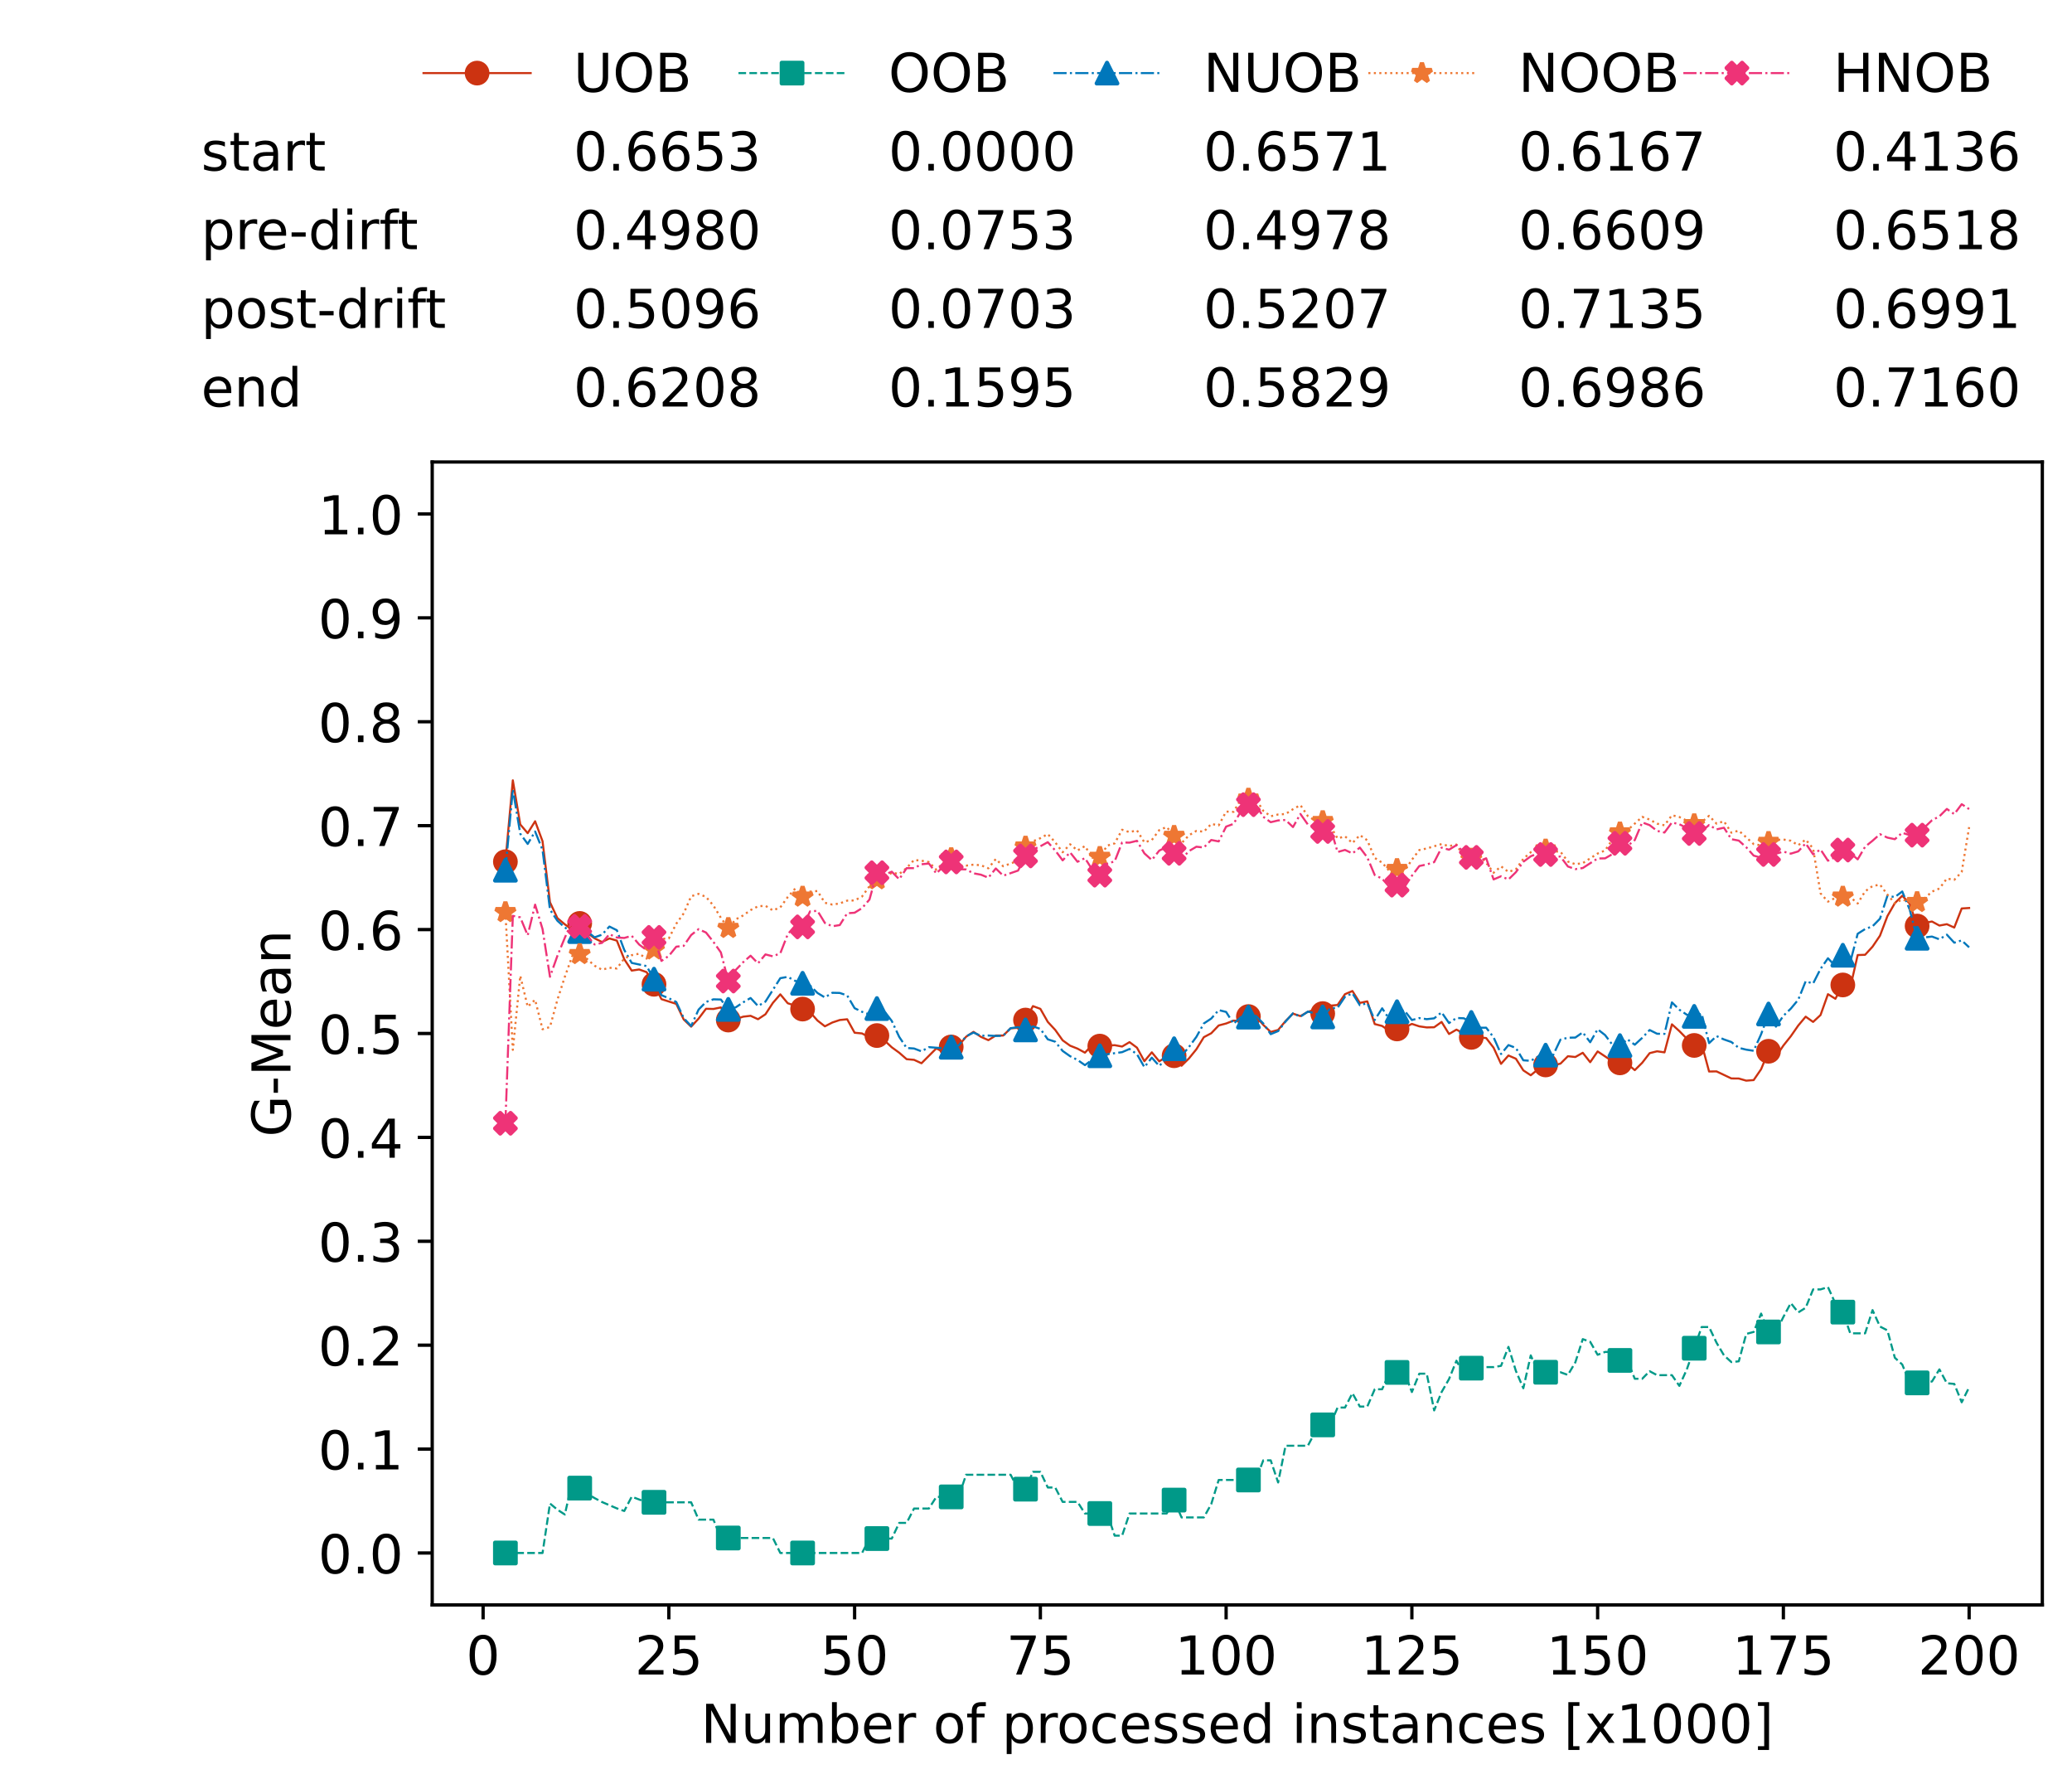<?xml version="1.0" encoding="utf-8" standalone="no"?>
<!DOCTYPE svg PUBLIC "-//W3C//DTD SVG 1.1//EN"
  "http://www.w3.org/Graphics/SVG/1.1/DTD/svg11.dtd">
<!-- Created with matplotlib (https://matplotlib.org/) -->
<svg height="432.615pt" version="1.1" viewBox="0 0 502.65 432.615" width="502.65pt" xmlns="http://www.w3.org/2000/svg" xmlns:xlink="http://www.w3.org/1999/xlink">
 <defs>
  <style type="text/css">*{stroke-linecap:butt;stroke-linejoin:round;}</style>
 </defs>
 <g id="figure_1">
  <g id="patch_1">
   <path d="M 0 432.615 
L 502.65 432.615 
L 502.65 0 
L 0 0 
z
" style="fill:#ffffff;"/>
  </g>
  <g id="axes_1">
   <g id="patch_2">
    <path d="M 104.85 389.252 
L 495.45 389.252 
L 495.45 112.052 
L 104.85 112.052 
z
" style="fill:#ffffff;"/>
   </g>
   <g id="matplotlib.axis_1">
    <g id="xtick_1">
     <g id="line2d_1">
      <defs>
       <path d="M 0 0 
L 0 3.5 
" id="mebd4e6985d" style="stroke:#000000;stroke-width:0.8;"/>
      </defs>
      <g>
       <use style="stroke:#000000;stroke-width:0.8;" x="117.197" xlink:href="#mebd4e6985d" y="389.252"/>
      </g>
     </g>
     <g id="text_1">
      <!-- 0 -->
      <g transform="translate(113.061 406.13)scale(0.13 -0.13)">
       <defs>
        <path d="M 31.781 66.406 
Q 24.172 66.406 20.328 58.906 
Q 16.5 51.422 16.5 36.375 
Q 16.5 21.391 20.328 13.891 
Q 24.172 6.391 31.781 6.391 
Q 39.453 6.391 43.281 13.891 
Q 47.125 21.391 47.125 36.375 
Q 47.125 51.422 43.281 58.906 
Q 39.453 66.406 31.781 66.406 
z
M 31.781 74.219 
Q 44.047 74.219 50.516 64.516 
Q 56.984 54.828 56.984 36.375 
Q 56.984 17.969 50.516 8.266 
Q 44.047 -1.422 31.781 -1.422 
Q 19.531 -1.422 13.062 8.266 
Q 6.594 17.969 6.594 36.375 
Q 6.594 54.828 13.062 64.516 
Q 19.531 74.219 31.781 74.219 
z
" id="DejaVuSans-48"/>
       </defs>
       <use xlink:href="#DejaVuSans-48"/>
      </g>
     </g>
    </g>
    <g id="xtick_2">
     <g id="line2d_2">
      <g>
       <use style="stroke:#000000;stroke-width:0.8;" x="162.259" xlink:href="#mebd4e6985d" y="389.252"/>
      </g>
     </g>
     <g id="text_2">
      <!-- 25 -->
      <g transform="translate(153.988 406.13)scale(0.13 -0.13)">
       <defs>
        <path d="M 19.188 8.297 
L 53.609 8.297 
L 53.609 0 
L 7.328 0 
L 7.328 8.297 
Q 12.938 14.109 22.625 23.891 
Q 32.328 33.688 34.812 36.531 
Q 39.547 41.844 41.422 45.531 
Q 43.312 49.219 43.312 52.781 
Q 43.312 58.594 39.234 62.25 
Q 35.156 65.922 28.609 65.922 
Q 23.969 65.922 18.812 64.312 
Q 13.672 62.703 7.812 59.422 
L 7.812 69.391 
Q 13.766 71.781 18.938 73 
Q 24.125 74.219 28.422 74.219 
Q 39.75 74.219 46.484 68.547 
Q 53.219 62.891 53.219 53.422 
Q 53.219 48.922 51.531 44.891 
Q 49.859 40.875 45.406 35.406 
Q 44.188 33.984 37.641 27.219 
Q 31.109 20.453 19.188 8.297 
z
" id="DejaVuSans-50"/>
        <path d="M 10.797 72.906 
L 49.516 72.906 
L 49.516 64.594 
L 19.828 64.594 
L 19.828 46.734 
Q 21.969 47.469 24.109 47.828 
Q 26.266 48.188 28.422 48.188 
Q 40.625 48.188 47.75 41.5 
Q 54.891 34.812 54.891 23.391 
Q 54.891 11.625 47.562 5.094 
Q 40.234 -1.422 26.906 -1.422 
Q 22.312 -1.422 17.547 -0.641 
Q 12.797 0.141 7.719 1.703 
L 7.719 11.625 
Q 12.109 9.234 16.797 8.062 
Q 21.484 6.891 26.703 6.891 
Q 35.156 6.891 40.078 11.328 
Q 45.016 15.766 45.016 23.391 
Q 45.016 31 40.078 35.438 
Q 35.156 39.891 26.703 39.891 
Q 22.75 39.891 18.812 39.016 
Q 14.891 38.141 10.797 36.281 
z
" id="DejaVuSans-53"/>
       </defs>
       <use xlink:href="#DejaVuSans-50"/>
       <use x="63.623" xlink:href="#DejaVuSans-53"/>
      </g>
     </g>
    </g>
    <g id="xtick_3">
     <g id="line2d_3">
      <g>
       <use style="stroke:#000000;stroke-width:0.8;" x="207.322" xlink:href="#mebd4e6985d" y="389.252"/>
      </g>
     </g>
     <g id="text_3">
      <!-- 50 -->
      <g transform="translate(199.05 406.13)scale(0.13 -0.13)">
       <use xlink:href="#DejaVuSans-53"/>
       <use x="63.623" xlink:href="#DejaVuSans-48"/>
      </g>
     </g>
    </g>
    <g id="xtick_4">
     <g id="line2d_4">
      <g>
       <use style="stroke:#000000;stroke-width:0.8;" x="252.384" xlink:href="#mebd4e6985d" y="389.252"/>
      </g>
     </g>
     <g id="text_4">
      <!-- 75 -->
      <g transform="translate(244.113 406.13)scale(0.13 -0.13)">
       <defs>
        <path d="M 8.203 72.906 
L 55.078 72.906 
L 55.078 68.703 
L 28.609 0 
L 18.312 0 
L 43.219 64.594 
L 8.203 64.594 
z
" id="DejaVuSans-55"/>
       </defs>
       <use xlink:href="#DejaVuSans-55"/>
       <use x="63.623" xlink:href="#DejaVuSans-53"/>
      </g>
     </g>
    </g>
    <g id="xtick_5">
     <g id="line2d_5">
      <g>
       <use style="stroke:#000000;stroke-width:0.8;" x="297.446" xlink:href="#mebd4e6985d" y="389.252"/>
      </g>
     </g>
     <g id="text_5">
      <!-- 100 -->
      <g transform="translate(285.039 406.13)scale(0.13 -0.13)">
       <defs>
        <path d="M 12.406 8.297 
L 28.516 8.297 
L 28.516 63.922 
L 10.984 60.406 
L 10.984 69.391 
L 28.422 72.906 
L 38.281 72.906 
L 38.281 8.297 
L 54.391 8.297 
L 54.391 0 
L 12.406 0 
z
" id="DejaVuSans-49"/>
       </defs>
       <use xlink:href="#DejaVuSans-49"/>
       <use x="63.623" xlink:href="#DejaVuSans-48"/>
       <use x="127.246" xlink:href="#DejaVuSans-48"/>
      </g>
     </g>
    </g>
    <g id="xtick_6">
     <g id="line2d_6">
      <g>
       <use style="stroke:#000000;stroke-width:0.8;" x="342.509" xlink:href="#mebd4e6985d" y="389.252"/>
      </g>
     </g>
     <g id="text_6">
      <!-- 125 -->
      <g transform="translate(330.102 406.13)scale(0.13 -0.13)">
       <use xlink:href="#DejaVuSans-49"/>
       <use x="63.623" xlink:href="#DejaVuSans-50"/>
       <use x="127.246" xlink:href="#DejaVuSans-53"/>
      </g>
     </g>
    </g>
    <g id="xtick_7">
     <g id="line2d_7">
      <g>
       <use style="stroke:#000000;stroke-width:0.8;" x="387.571" xlink:href="#mebd4e6985d" y="389.252"/>
      </g>
     </g>
     <g id="text_7">
      <!-- 150 -->
      <g transform="translate(375.164 406.13)scale(0.13 -0.13)">
       <use xlink:href="#DejaVuSans-49"/>
       <use x="63.623" xlink:href="#DejaVuSans-53"/>
       <use x="127.246" xlink:href="#DejaVuSans-48"/>
      </g>
     </g>
    </g>
    <g id="xtick_8">
     <g id="line2d_8">
      <g>
       <use style="stroke:#000000;stroke-width:0.8;" x="432.633" xlink:href="#mebd4e6985d" y="389.252"/>
      </g>
     </g>
     <g id="text_8">
      <!-- 175 -->
      <g transform="translate(420.226 406.13)scale(0.13 -0.13)">
       <use xlink:href="#DejaVuSans-49"/>
       <use x="63.623" xlink:href="#DejaVuSans-55"/>
       <use x="127.246" xlink:href="#DejaVuSans-53"/>
      </g>
     </g>
    </g>
    <g id="xtick_9">
     <g id="line2d_9">
      <g>
       <use style="stroke:#000000;stroke-width:0.8;" x="477.695" xlink:href="#mebd4e6985d" y="389.252"/>
      </g>
     </g>
     <g id="text_9">
      <!-- 200 -->
      <g transform="translate(465.289 406.13)scale(0.13 -0.13)">
       <use xlink:href="#DejaVuSans-50"/>
       <use x="63.623" xlink:href="#DejaVuSans-48"/>
       <use x="127.246" xlink:href="#DejaVuSans-48"/>
      </g>
     </g>
    </g>
    <g id="text_10">
     <!-- Number of processed instances [x1000] -->
     <g transform="translate(170.025 422.711)scale(0.13 -0.13)">
      <defs>
       <path d="M 9.812 72.906 
L 23.094 72.906 
L 55.422 11.922 
L 55.422 72.906 
L 64.984 72.906 
L 64.984 0 
L 51.703 0 
L 19.391 60.984 
L 19.391 0 
L 9.812 0 
z
" id="DejaVuSans-78"/>
       <path d="M 8.5 21.578 
L 8.5 54.688 
L 17.484 54.688 
L 17.484 21.922 
Q 17.484 14.156 20.5 10.266 
Q 23.531 6.391 29.594 6.391 
Q 36.859 6.391 41.078 11.031 
Q 45.312 15.672 45.312 23.688 
L 45.312 54.688 
L 54.297 54.688 
L 54.297 0 
L 45.312 0 
L 45.312 8.406 
Q 42.047 3.422 37.719 1 
Q 33.406 -1.422 27.688 -1.422 
Q 18.266 -1.422 13.375 4.438 
Q 8.5 10.297 8.5 21.578 
z
M 31.109 56 
z
" id="DejaVuSans-117"/>
       <path d="M 52 44.188 
Q 55.375 50.25 60.062 53.125 
Q 64.75 56 71.094 56 
Q 79.641 56 84.281 50.016 
Q 88.922 44.047 88.922 33.016 
L 88.922 0 
L 79.891 0 
L 79.891 32.719 
Q 79.891 40.578 77.094 44.375 
Q 74.312 48.188 68.609 48.188 
Q 61.625 48.188 57.562 43.547 
Q 53.516 38.922 53.516 30.906 
L 53.516 0 
L 44.484 0 
L 44.484 32.719 
Q 44.484 40.625 41.703 44.406 
Q 38.922 48.188 33.109 48.188 
Q 26.219 48.188 22.156 43.531 
Q 18.109 38.875 18.109 30.906 
L 18.109 0 
L 9.078 0 
L 9.078 54.688 
L 18.109 54.688 
L 18.109 46.188 
Q 21.188 51.219 25.484 53.609 
Q 29.781 56 35.688 56 
Q 41.656 56 45.828 52.969 
Q 50 49.953 52 44.188 
z
" id="DejaVuSans-109"/>
       <path d="M 48.688 27.297 
Q 48.688 37.203 44.609 42.844 
Q 40.531 48.484 33.406 48.484 
Q 26.266 48.484 22.188 42.844 
Q 18.109 37.203 18.109 27.297 
Q 18.109 17.391 22.188 11.75 
Q 26.266 6.109 33.406 6.109 
Q 40.531 6.109 44.609 11.75 
Q 48.688 17.391 48.688 27.297 
z
M 18.109 46.391 
Q 20.953 51.266 25.266 53.625 
Q 29.594 56 35.594 56 
Q 45.562 56 51.781 48.094 
Q 58.016 40.188 58.016 27.297 
Q 58.016 14.406 51.781 6.484 
Q 45.562 -1.422 35.594 -1.422 
Q 29.594 -1.422 25.266 0.953 
Q 20.953 3.328 18.109 8.203 
L 18.109 0 
L 9.078 0 
L 9.078 75.984 
L 18.109 75.984 
z
" id="DejaVuSans-98"/>
       <path d="M 56.203 29.594 
L 56.203 25.203 
L 14.891 25.203 
Q 15.484 15.922 20.484 11.062 
Q 25.484 6.203 34.422 6.203 
Q 39.594 6.203 44.453 7.469 
Q 49.312 8.734 54.109 11.281 
L 54.109 2.781 
Q 49.266 0.734 44.188 -0.344 
Q 39.109 -1.422 33.891 -1.422 
Q 20.797 -1.422 13.156 6.188 
Q 5.516 13.812 5.516 26.812 
Q 5.516 40.234 12.766 48.109 
Q 20.016 56 32.328 56 
Q 43.359 56 49.781 48.891 
Q 56.203 41.797 56.203 29.594 
z
M 47.219 32.234 
Q 47.125 39.594 43.094 43.984 
Q 39.062 48.391 32.422 48.391 
Q 24.906 48.391 20.391 44.141 
Q 15.875 39.891 15.188 32.172 
z
" id="DejaVuSans-101"/>
       <path d="M 41.109 46.297 
Q 39.594 47.172 37.812 47.578 
Q 36.031 48 33.891 48 
Q 26.266 48 22.188 43.047 
Q 18.109 38.094 18.109 28.812 
L 18.109 0 
L 9.078 0 
L 9.078 54.688 
L 18.109 54.688 
L 18.109 46.188 
Q 20.953 51.172 25.484 53.578 
Q 30.031 56 36.531 56 
Q 37.453 56 38.578 55.875 
Q 39.703 55.766 41.062 55.516 
z
" id="DejaVuSans-114"/>
       <path id="DejaVuSans-32"/>
       <path d="M 30.609 48.391 
Q 23.391 48.391 19.188 42.75 
Q 14.984 37.109 14.984 27.297 
Q 14.984 17.484 19.156 11.844 
Q 23.344 6.203 30.609 6.203 
Q 37.797 6.203 41.984 11.859 
Q 46.188 17.531 46.188 27.297 
Q 46.188 37.016 41.984 42.703 
Q 37.797 48.391 30.609 48.391 
z
M 30.609 56 
Q 42.328 56 49.016 48.375 
Q 55.719 40.766 55.719 27.297 
Q 55.719 13.875 49.016 6.219 
Q 42.328 -1.422 30.609 -1.422 
Q 18.844 -1.422 12.172 6.219 
Q 5.516 13.875 5.516 27.297 
Q 5.516 40.766 12.172 48.375 
Q 18.844 56 30.609 56 
z
" id="DejaVuSans-111"/>
       <path d="M 37.109 75.984 
L 37.109 68.5 
L 28.516 68.5 
Q 23.688 68.5 21.797 66.547 
Q 19.922 64.594 19.922 59.516 
L 19.922 54.688 
L 34.719 54.688 
L 34.719 47.703 
L 19.922 47.703 
L 19.922 0 
L 10.891 0 
L 10.891 47.703 
L 2.297 47.703 
L 2.297 54.688 
L 10.891 54.688 
L 10.891 58.5 
Q 10.891 67.625 15.141 71.797 
Q 19.391 75.984 28.609 75.984 
z
" id="DejaVuSans-102"/>
       <path d="M 18.109 8.203 
L 18.109 -20.797 
L 9.078 -20.797 
L 9.078 54.688 
L 18.109 54.688 
L 18.109 46.391 
Q 20.953 51.266 25.266 53.625 
Q 29.594 56 35.594 56 
Q 45.562 56 51.781 48.094 
Q 58.016 40.188 58.016 27.297 
Q 58.016 14.406 51.781 6.484 
Q 45.562 -1.422 35.594 -1.422 
Q 29.594 -1.422 25.266 0.953 
Q 20.953 3.328 18.109 8.203 
z
M 48.688 27.297 
Q 48.688 37.203 44.609 42.844 
Q 40.531 48.484 33.406 48.484 
Q 26.266 48.484 22.188 42.844 
Q 18.109 37.203 18.109 27.297 
Q 18.109 17.391 22.188 11.75 
Q 26.266 6.109 33.406 6.109 
Q 40.531 6.109 44.609 11.75 
Q 48.688 17.391 48.688 27.297 
z
" id="DejaVuSans-112"/>
       <path d="M 48.781 52.594 
L 48.781 44.188 
Q 44.969 46.297 41.141 47.344 
Q 37.312 48.391 33.406 48.391 
Q 24.656 48.391 19.812 42.844 
Q 14.984 37.312 14.984 27.297 
Q 14.984 17.281 19.812 11.734 
Q 24.656 6.203 33.406 6.203 
Q 37.312 6.203 41.141 7.25 
Q 44.969 8.297 48.781 10.406 
L 48.781 2.094 
Q 45.016 0.344 40.984 -0.531 
Q 36.969 -1.422 32.422 -1.422 
Q 20.062 -1.422 12.781 6.344 
Q 5.516 14.109 5.516 27.297 
Q 5.516 40.672 12.859 48.328 
Q 20.219 56 33.016 56 
Q 37.156 56 41.109 55.141 
Q 45.062 54.297 48.781 52.594 
z
" id="DejaVuSans-99"/>
       <path d="M 44.281 53.078 
L 44.281 44.578 
Q 40.484 46.531 36.375 47.5 
Q 32.281 48.484 27.875 48.484 
Q 21.188 48.484 17.844 46.438 
Q 14.5 44.391 14.5 40.281 
Q 14.5 37.156 16.891 35.375 
Q 19.281 33.594 26.516 31.984 
L 29.594 31.297 
Q 39.156 29.25 43.188 25.516 
Q 47.219 21.781 47.219 15.094 
Q 47.219 7.469 41.188 3.016 
Q 35.156 -1.422 24.609 -1.422 
Q 20.219 -1.422 15.453 -0.562 
Q 10.688 0.297 5.422 2 
L 5.422 11.281 
Q 10.406 8.688 15.234 7.391 
Q 20.062 6.109 24.812 6.109 
Q 31.156 6.109 34.562 8.281 
Q 37.984 10.453 37.984 14.406 
Q 37.984 18.062 35.516 20.016 
Q 33.062 21.969 24.703 23.781 
L 21.578 24.516 
Q 13.234 26.266 9.516 29.906 
Q 5.812 33.547 5.812 39.891 
Q 5.812 47.609 11.281 51.797 
Q 16.75 56 26.812 56 
Q 31.781 56 36.172 55.266 
Q 40.578 54.547 44.281 53.078 
z
" id="DejaVuSans-115"/>
       <path d="M 45.406 46.391 
L 45.406 75.984 
L 54.391 75.984 
L 54.391 0 
L 45.406 0 
L 45.406 8.203 
Q 42.578 3.328 38.25 0.953 
Q 33.938 -1.422 27.875 -1.422 
Q 17.969 -1.422 11.734 6.484 
Q 5.516 14.406 5.516 27.297 
Q 5.516 40.188 11.734 48.094 
Q 17.969 56 27.875 56 
Q 33.938 56 38.25 53.625 
Q 42.578 51.266 45.406 46.391 
z
M 14.797 27.297 
Q 14.797 17.391 18.875 11.75 
Q 22.953 6.109 30.078 6.109 
Q 37.203 6.109 41.297 11.75 
Q 45.406 17.391 45.406 27.297 
Q 45.406 37.203 41.297 42.844 
Q 37.203 48.484 30.078 48.484 
Q 22.953 48.484 18.875 42.844 
Q 14.797 37.203 14.797 27.297 
z
" id="DejaVuSans-100"/>
       <path d="M 9.422 54.688 
L 18.406 54.688 
L 18.406 0 
L 9.422 0 
z
M 9.422 75.984 
L 18.406 75.984 
L 18.406 64.594 
L 9.422 64.594 
z
" id="DejaVuSans-105"/>
       <path d="M 54.891 33.016 
L 54.891 0 
L 45.906 0 
L 45.906 32.719 
Q 45.906 40.484 42.875 44.328 
Q 39.844 48.188 33.797 48.188 
Q 26.516 48.188 22.312 43.547 
Q 18.109 38.922 18.109 30.906 
L 18.109 0 
L 9.078 0 
L 9.078 54.688 
L 18.109 54.688 
L 18.109 46.188 
Q 21.344 51.125 25.703 53.562 
Q 30.078 56 35.797 56 
Q 45.219 56 50.047 50.172 
Q 54.891 44.344 54.891 33.016 
z
" id="DejaVuSans-110"/>
       <path d="M 18.312 70.219 
L 18.312 54.688 
L 36.812 54.688 
L 36.812 47.703 
L 18.312 47.703 
L 18.312 18.016 
Q 18.312 11.328 20.141 9.422 
Q 21.969 7.516 27.594 7.516 
L 36.812 7.516 
L 36.812 0 
L 27.594 0 
Q 17.188 0 13.234 3.875 
Q 9.281 7.766 9.281 18.016 
L 9.281 47.703 
L 2.688 47.703 
L 2.688 54.688 
L 9.281 54.688 
L 9.281 70.219 
z
" id="DejaVuSans-116"/>
       <path d="M 34.281 27.484 
Q 23.391 27.484 19.188 25 
Q 14.984 22.516 14.984 16.5 
Q 14.984 11.719 18.141 8.906 
Q 21.297 6.109 26.703 6.109 
Q 34.188 6.109 38.703 11.406 
Q 43.219 16.703 43.219 25.484 
L 43.219 27.484 
z
M 52.203 31.203 
L 52.203 0 
L 43.219 0 
L 43.219 8.297 
Q 40.141 3.328 35.547 0.953 
Q 30.953 -1.422 24.312 -1.422 
Q 15.922 -1.422 10.953 3.297 
Q 6 8.016 6 15.922 
Q 6 25.141 12.172 29.828 
Q 18.359 34.516 30.609 34.516 
L 43.219 34.516 
L 43.219 35.406 
Q 43.219 41.609 39.141 45 
Q 35.062 48.391 27.688 48.391 
Q 23 48.391 18.547 47.266 
Q 14.109 46.141 10.016 43.891 
L 10.016 52.203 
Q 14.938 54.109 19.578 55.047 
Q 24.219 56 28.609 56 
Q 40.484 56 46.344 49.844 
Q 52.203 43.703 52.203 31.203 
z
" id="DejaVuSans-97"/>
       <path d="M 8.594 75.984 
L 29.297 75.984 
L 29.297 69 
L 17.578 69 
L 17.578 -6.203 
L 29.297 -6.203 
L 29.297 -13.188 
L 8.594 -13.188 
z
" id="DejaVuSans-91"/>
       <path d="M 54.891 54.688 
L 35.109 28.078 
L 55.906 0 
L 45.312 0 
L 29.391 21.484 
L 13.484 0 
L 2.875 0 
L 24.125 28.609 
L 4.688 54.688 
L 15.281 54.688 
L 29.781 35.203 
L 44.281 54.688 
z
" id="DejaVuSans-120"/>
       <path d="M 30.422 75.984 
L 30.422 -13.188 
L 9.719 -13.188 
L 9.719 -6.203 
L 21.391 -6.203 
L 21.391 69 
L 9.719 69 
L 9.719 75.984 
z
" id="DejaVuSans-93"/>
      </defs>
      <use xlink:href="#DejaVuSans-78"/>
      <use x="74.805" xlink:href="#DejaVuSans-117"/>
      <use x="138.184" xlink:href="#DejaVuSans-109"/>
      <use x="235.596" xlink:href="#DejaVuSans-98"/>
      <use x="299.072" xlink:href="#DejaVuSans-101"/>
      <use x="360.596" xlink:href="#DejaVuSans-114"/>
      <use x="401.709" xlink:href="#DejaVuSans-32"/>
      <use x="433.496" xlink:href="#DejaVuSans-111"/>
      <use x="494.678" xlink:href="#DejaVuSans-102"/>
      <use x="529.883" xlink:href="#DejaVuSans-32"/>
      <use x="561.67" xlink:href="#DejaVuSans-112"/>
      <use x="625.146" xlink:href="#DejaVuSans-114"/>
      <use x="664.01" xlink:href="#DejaVuSans-111"/>
      <use x="725.191" xlink:href="#DejaVuSans-99"/>
      <use x="780.172" xlink:href="#DejaVuSans-101"/>
      <use x="841.695" xlink:href="#DejaVuSans-115"/>
      <use x="893.795" xlink:href="#DejaVuSans-115"/>
      <use x="945.895" xlink:href="#DejaVuSans-101"/>
      <use x="1007.418" xlink:href="#DejaVuSans-100"/>
      <use x="1070.895" xlink:href="#DejaVuSans-32"/>
      <use x="1102.682" xlink:href="#DejaVuSans-105"/>
      <use x="1130.465" xlink:href="#DejaVuSans-110"/>
      <use x="1193.844" xlink:href="#DejaVuSans-115"/>
      <use x="1245.943" xlink:href="#DejaVuSans-116"/>
      <use x="1285.152" xlink:href="#DejaVuSans-97"/>
      <use x="1346.432" xlink:href="#DejaVuSans-110"/>
      <use x="1409.811" xlink:href="#DejaVuSans-99"/>
      <use x="1464.791" xlink:href="#DejaVuSans-101"/>
      <use x="1526.314" xlink:href="#DejaVuSans-115"/>
      <use x="1578.414" xlink:href="#DejaVuSans-32"/>
      <use x="1610.201" xlink:href="#DejaVuSans-91"/>
      <use x="1649.215" xlink:href="#DejaVuSans-120"/>
      <use x="1708.395" xlink:href="#DejaVuSans-49"/>
      <use x="1772.018" xlink:href="#DejaVuSans-48"/>
      <use x="1835.641" xlink:href="#DejaVuSans-48"/>
      <use x="1899.264" xlink:href="#DejaVuSans-48"/>
      <use x="1962.887" xlink:href="#DejaVuSans-93"/>
     </g>
    </g>
   </g>
   <g id="matplotlib.axis_2">
    <g id="ytick_1">
     <g id="line2d_10">
      <defs>
       <path d="M 0 0 
L -3.5 0 
" id="m638b420f64" style="stroke:#000000;stroke-width:0.8;"/>
      </defs>
      <g>
       <use style="stroke:#000000;stroke-width:0.8;" x="104.85" xlink:href="#m638b420f64" y="376.652"/>
      </g>
     </g>
     <g id="text_11">
      <!-- 0.0 -->
      <g transform="translate(77.176 381.591)scale(0.13 -0.13)">
       <defs>
        <path d="M 10.688 12.406 
L 21 12.406 
L 21 0 
L 10.688 0 
z
" id="DejaVuSans-46"/>
       </defs>
       <use xlink:href="#DejaVuSans-48"/>
       <use x="63.623" xlink:href="#DejaVuSans-46"/>
       <use x="95.41" xlink:href="#DejaVuSans-48"/>
      </g>
     </g>
    </g>
    <g id="ytick_2">
     <g id="line2d_11">
      <g>
       <use style="stroke:#000000;stroke-width:0.8;" x="104.85" xlink:href="#m638b420f64" y="351.452"/>
      </g>
     </g>
     <g id="text_12">
      <!-- 0.1 -->
      <g transform="translate(77.176 356.391)scale(0.13 -0.13)">
       <use xlink:href="#DejaVuSans-48"/>
       <use x="63.623" xlink:href="#DejaVuSans-46"/>
       <use x="95.41" xlink:href="#DejaVuSans-49"/>
      </g>
     </g>
    </g>
    <g id="ytick_3">
     <g id="line2d_12">
      <g>
       <use style="stroke:#000000;stroke-width:0.8;" x="104.85" xlink:href="#m638b420f64" y="326.252"/>
      </g>
     </g>
     <g id="text_13">
      <!-- 0.2 -->
      <g transform="translate(77.176 331.191)scale(0.13 -0.13)">
       <use xlink:href="#DejaVuSans-48"/>
       <use x="63.623" xlink:href="#DejaVuSans-46"/>
       <use x="95.41" xlink:href="#DejaVuSans-50"/>
      </g>
     </g>
    </g>
    <g id="ytick_4">
     <g id="line2d_13">
      <g>
       <use style="stroke:#000000;stroke-width:0.8;" x="104.85" xlink:href="#m638b420f64" y="301.052"/>
      </g>
     </g>
     <g id="text_14">
      <!-- 0.3 -->
      <g transform="translate(77.176 305.991)scale(0.13 -0.13)">
       <defs>
        <path d="M 40.578 39.312 
Q 47.656 37.797 51.625 33 
Q 55.609 28.219 55.609 21.188 
Q 55.609 10.406 48.188 4.484 
Q 40.766 -1.422 27.094 -1.422 
Q 22.516 -1.422 17.656 -0.516 
Q 12.797 0.391 7.625 2.203 
L 7.625 11.719 
Q 11.719 9.328 16.594 8.109 
Q 21.484 6.891 26.812 6.891 
Q 36.078 6.891 40.938 10.547 
Q 45.797 14.203 45.797 21.188 
Q 45.797 27.641 41.281 31.266 
Q 36.766 34.906 28.719 34.906 
L 20.219 34.906 
L 20.219 43.016 
L 29.109 43.016 
Q 36.375 43.016 40.234 45.922 
Q 44.094 48.828 44.094 54.297 
Q 44.094 59.906 40.109 62.906 
Q 36.141 65.922 28.719 65.922 
Q 24.656 65.922 20.016 65.031 
Q 15.375 64.156 9.812 62.312 
L 9.812 71.094 
Q 15.438 72.656 20.344 73.438 
Q 25.25 74.219 29.594 74.219 
Q 40.828 74.219 47.359 69.109 
Q 53.906 64.016 53.906 55.328 
Q 53.906 49.266 50.438 45.094 
Q 46.969 40.922 40.578 39.312 
z
" id="DejaVuSans-51"/>
       </defs>
       <use xlink:href="#DejaVuSans-48"/>
       <use x="63.623" xlink:href="#DejaVuSans-46"/>
       <use x="95.41" xlink:href="#DejaVuSans-51"/>
      </g>
     </g>
    </g>
    <g id="ytick_5">
     <g id="line2d_14">
      <g>
       <use style="stroke:#000000;stroke-width:0.8;" x="104.85" xlink:href="#m638b420f64" y="275.852"/>
      </g>
     </g>
     <g id="text_15">
      <!-- 0.4 -->
      <g transform="translate(77.176 280.791)scale(0.13 -0.13)">
       <defs>
        <path d="M 37.797 64.312 
L 12.891 25.391 
L 37.797 25.391 
z
M 35.203 72.906 
L 47.609 72.906 
L 47.609 25.391 
L 58.016 25.391 
L 58.016 17.188 
L 47.609 17.188 
L 47.609 0 
L 37.797 0 
L 37.797 17.188 
L 4.891 17.188 
L 4.891 26.703 
z
" id="DejaVuSans-52"/>
       </defs>
       <use xlink:href="#DejaVuSans-48"/>
       <use x="63.623" xlink:href="#DejaVuSans-46"/>
       <use x="95.41" xlink:href="#DejaVuSans-52"/>
      </g>
     </g>
    </g>
    <g id="ytick_6">
     <g id="line2d_15">
      <g>
       <use style="stroke:#000000;stroke-width:0.8;" x="104.85" xlink:href="#m638b420f64" y="250.652"/>
      </g>
     </g>
     <g id="text_16">
      <!-- 0.5 -->
      <g transform="translate(77.176 255.591)scale(0.13 -0.13)">
       <use xlink:href="#DejaVuSans-48"/>
       <use x="63.623" xlink:href="#DejaVuSans-46"/>
       <use x="95.41" xlink:href="#DejaVuSans-53"/>
      </g>
     </g>
    </g>
    <g id="ytick_7">
     <g id="line2d_16">
      <g>
       <use style="stroke:#000000;stroke-width:0.8;" x="104.85" xlink:href="#m638b420f64" y="225.452"/>
      </g>
     </g>
     <g id="text_17">
      <!-- 0.6 -->
      <g transform="translate(77.176 230.391)scale(0.13 -0.13)">
       <defs>
        <path d="M 33.016 40.375 
Q 26.375 40.375 22.484 35.828 
Q 18.609 31.297 18.609 23.391 
Q 18.609 15.531 22.484 10.953 
Q 26.375 6.391 33.016 6.391 
Q 39.656 6.391 43.531 10.953 
Q 47.406 15.531 47.406 23.391 
Q 47.406 31.297 43.531 35.828 
Q 39.656 40.375 33.016 40.375 
z
M 52.594 71.297 
L 52.594 62.312 
Q 48.875 64.062 45.094 64.984 
Q 41.312 65.922 37.594 65.922 
Q 27.828 65.922 22.672 59.328 
Q 17.531 52.734 16.797 39.406 
Q 19.672 43.656 24.016 45.922 
Q 28.375 48.188 33.594 48.188 
Q 44.578 48.188 50.953 41.516 
Q 57.328 34.859 57.328 23.391 
Q 57.328 12.156 50.688 5.359 
Q 44.047 -1.422 33.016 -1.422 
Q 20.359 -1.422 13.672 8.266 
Q 6.984 17.969 6.984 36.375 
Q 6.984 53.656 15.188 63.938 
Q 23.391 74.219 37.203 74.219 
Q 40.922 74.219 44.703 73.484 
Q 48.484 72.75 52.594 71.297 
z
" id="DejaVuSans-54"/>
       </defs>
       <use xlink:href="#DejaVuSans-48"/>
       <use x="63.623" xlink:href="#DejaVuSans-46"/>
       <use x="95.41" xlink:href="#DejaVuSans-54"/>
      </g>
     </g>
    </g>
    <g id="ytick_8">
     <g id="line2d_17">
      <g>
       <use style="stroke:#000000;stroke-width:0.8;" x="104.85" xlink:href="#m638b420f64" y="200.252"/>
      </g>
     </g>
     <g id="text_18">
      <!-- 0.7 -->
      <g transform="translate(77.176 205.191)scale(0.13 -0.13)">
       <use xlink:href="#DejaVuSans-48"/>
       <use x="63.623" xlink:href="#DejaVuSans-46"/>
       <use x="95.41" xlink:href="#DejaVuSans-55"/>
      </g>
     </g>
    </g>
    <g id="ytick_9">
     <g id="line2d_18">
      <g>
       <use style="stroke:#000000;stroke-width:0.8;" x="104.85" xlink:href="#m638b420f64" y="175.052"/>
      </g>
     </g>
     <g id="text_19">
      <!-- 0.8 -->
      <g transform="translate(77.176 179.991)scale(0.13 -0.13)">
       <defs>
        <path d="M 31.781 34.625 
Q 24.75 34.625 20.719 30.859 
Q 16.703 27.094 16.703 20.516 
Q 16.703 13.922 20.719 10.156 
Q 24.75 6.391 31.781 6.391 
Q 38.812 6.391 42.859 10.172 
Q 46.922 13.969 46.922 20.516 
Q 46.922 27.094 42.891 30.859 
Q 38.875 34.625 31.781 34.625 
z
M 21.922 38.812 
Q 15.578 40.375 12.031 44.719 
Q 8.5 49.078 8.5 55.328 
Q 8.5 64.062 14.719 69.141 
Q 20.953 74.219 31.781 74.219 
Q 42.672 74.219 48.875 69.141 
Q 55.078 64.062 55.078 55.328 
Q 55.078 49.078 51.531 44.719 
Q 48 40.375 41.703 38.812 
Q 48.828 37.156 52.797 32.312 
Q 56.781 27.484 56.781 20.516 
Q 56.781 9.906 50.312 4.234 
Q 43.844 -1.422 31.781 -1.422 
Q 19.734 -1.422 13.25 4.234 
Q 6.781 9.906 6.781 20.516 
Q 6.781 27.484 10.781 32.312 
Q 14.797 37.156 21.922 38.812 
z
M 18.312 54.391 
Q 18.312 48.734 21.844 45.562 
Q 25.391 42.391 31.781 42.391 
Q 38.141 42.391 41.719 45.562 
Q 45.312 48.734 45.312 54.391 
Q 45.312 60.062 41.719 63.234 
Q 38.141 66.406 31.781 66.406 
Q 25.391 66.406 21.844 63.234 
Q 18.312 60.062 18.312 54.391 
z
" id="DejaVuSans-56"/>
       </defs>
       <use xlink:href="#DejaVuSans-48"/>
       <use x="63.623" xlink:href="#DejaVuSans-46"/>
       <use x="95.41" xlink:href="#DejaVuSans-56"/>
      </g>
     </g>
    </g>
    <g id="ytick_10">
     <g id="line2d_19">
      <g>
       <use style="stroke:#000000;stroke-width:0.8;" x="104.85" xlink:href="#m638b420f64" y="149.852"/>
      </g>
     </g>
     <g id="text_20">
      <!-- 0.9 -->
      <g transform="translate(77.176 154.791)scale(0.13 -0.13)">
       <defs>
        <path d="M 10.984 1.516 
L 10.984 10.5 
Q 14.703 8.734 18.5 7.812 
Q 22.312 6.891 25.984 6.891 
Q 35.75 6.891 40.891 13.453 
Q 46.047 20.016 46.781 33.406 
Q 43.953 29.203 39.594 26.953 
Q 35.25 24.703 29.984 24.703 
Q 19.047 24.703 12.672 31.312 
Q 6.297 37.938 6.297 49.422 
Q 6.297 60.641 12.938 67.422 
Q 19.578 74.219 30.609 74.219 
Q 43.266 74.219 49.922 64.516 
Q 56.594 54.828 56.594 36.375 
Q 56.594 19.141 48.406 8.859 
Q 40.234 -1.422 26.422 -1.422 
Q 22.703 -1.422 18.891 -0.688 
Q 15.094 0.047 10.984 1.516 
z
M 30.609 32.422 
Q 37.25 32.422 41.125 36.953 
Q 45.016 41.5 45.016 49.422 
Q 45.016 57.281 41.125 61.844 
Q 37.25 66.406 30.609 66.406 
Q 23.969 66.406 20.094 61.844 
Q 16.219 57.281 16.219 49.422 
Q 16.219 41.5 20.094 36.953 
Q 23.969 32.422 30.609 32.422 
z
" id="DejaVuSans-57"/>
       </defs>
       <use xlink:href="#DejaVuSans-48"/>
       <use x="63.623" xlink:href="#DejaVuSans-46"/>
       <use x="95.41" xlink:href="#DejaVuSans-57"/>
      </g>
     </g>
    </g>
    <g id="ytick_11">
     <g id="line2d_20">
      <g>
       <use style="stroke:#000000;stroke-width:0.8;" x="104.85" xlink:href="#m638b420f64" y="124.652"/>
      </g>
     </g>
     <g id="text_21">
      <!-- 1.0 -->
      <g transform="translate(77.176 129.591)scale(0.13 -0.13)">
       <use xlink:href="#DejaVuSans-49"/>
       <use x="63.623" xlink:href="#DejaVuSans-46"/>
       <use x="95.41" xlink:href="#DejaVuSans-48"/>
      </g>
     </g>
    </g>
    <g id="text_22">
     <!-- G-Mean -->
     <g transform="translate(70.472 275.744)rotate(-90)scale(0.13 -0.13)">
      <defs>
       <path d="M 59.516 10.406 
L 59.516 29.984 
L 43.406 29.984 
L 43.406 38.094 
L 69.281 38.094 
L 69.281 6.781 
Q 63.578 2.734 56.688 0.656 
Q 49.812 -1.422 42 -1.422 
Q 24.906 -1.422 15.25 8.562 
Q 5.609 18.562 5.609 36.375 
Q 5.609 54.25 15.25 64.234 
Q 24.906 74.219 42 74.219 
Q 49.125 74.219 55.547 72.453 
Q 61.969 70.703 67.391 67.281 
L 67.391 56.781 
Q 61.922 61.422 55.766 63.766 
Q 49.609 66.109 42.828 66.109 
Q 29.438 66.109 22.719 58.641 
Q 16.016 51.172 16.016 36.375 
Q 16.016 21.625 22.719 14.156 
Q 29.438 6.688 42.828 6.688 
Q 48.047 6.688 52.141 7.594 
Q 56.25 8.5 59.516 10.406 
z
" id="DejaVuSans-71"/>
       <path d="M 4.891 31.391 
L 31.203 31.391 
L 31.203 23.391 
L 4.891 23.391 
z
" id="DejaVuSans-45"/>
       <path d="M 9.812 72.906 
L 24.516 72.906 
L 43.109 23.297 
L 61.812 72.906 
L 76.516 72.906 
L 76.516 0 
L 66.891 0 
L 66.891 64.016 
L 48.094 14.016 
L 38.188 14.016 
L 19.391 64.016 
L 19.391 0 
L 9.812 0 
z
" id="DejaVuSans-77"/>
      </defs>
      <use xlink:href="#DejaVuSans-71"/>
      <use x="77.49" xlink:href="#DejaVuSans-45"/>
      <use x="113.574" xlink:href="#DejaVuSans-77"/>
      <use x="199.854" xlink:href="#DejaVuSans-101"/>
      <use x="261.377" xlink:href="#DejaVuSans-97"/>
      <use x="322.656" xlink:href="#DejaVuSans-110"/>
     </g>
    </g>
   </g>
   <g id="line2d_21"/>
   <g id="line2d_22"/>
   <g id="line2d_23"/>
   <g id="line2d_24"/>
   <g id="line2d_25"/>
   <g id="line2d_26">
    <path clip-path="url(#pe59b72e312)" d="M 122.605 208.998 
L 124.407 189.255 
L 126.21 199.956 
L 128.012 202.074 
L 129.815 199.182 
L 131.617 204.034 
L 133.419 218.834 
L 135.222 222.68 
L 137.024 224.186 
L 138.827 225.483 
L 140.629 223.964 
L 142.432 226.236 
L 144.234 227.568 
L 146.037 228.467 
L 147.839 227.606 
L 149.642 228.128 
L 151.444 232.653 
L 153.247 235.402 
L 155.049 235.128 
L 156.852 235.772 
L 158.654 238.719 
L 160.457 242.323 
L 164.062 243.476 
L 165.864 247.262 
L 167.667 249.002 
L 169.469 247.052 
L 171.272 244.66 
L 173.074 244.706 
L 174.877 244.337 
L 176.679 247.399 
L 178.482 247.176 
L 180.284 246.579 
L 182.087 246.369 
L 183.889 247.192 
L 185.692 245.995 
L 187.494 243.236 
L 189.297 241.161 
L 191.099 243.322 
L 192.902 243.901 
L 196.507 245.468 
L 198.309 247.512 
L 200.112 248.919 
L 201.914 247.995 
L 203.717 247.387 
L 205.519 247.205 
L 207.322 250.472 
L 209.124 250.644 
L 210.927 251.621 
L 212.729 251.159 
L 214.532 252.319 
L 216.334 254.003 
L 218.137 255.315 
L 219.939 256.887 
L 221.742 257.044 
L 223.544 257.875 
L 227.149 254.266 
L 228.952 255.217 
L 230.754 253.923 
L 232.557 253.575 
L 234.359 251.448 
L 236.162 250.258 
L 237.964 251.47 
L 239.767 252.273 
L 241.569 251.142 
L 243.372 251.154 
L 245.174 249.404 
L 246.976 249.281 
L 248.779 247.397 
L 250.581 244.016 
L 252.384 244.68 
L 254.186 247.847 
L 255.989 249.789 
L 257.791 252.316 
L 259.594 253.614 
L 261.396 254.328 
L 263.199 255.308 
L 265.001 253.418 
L 266.804 253.717 
L 270.409 253.489 
L 272.211 253.823 
L 274.014 252.753 
L 275.816 254.092 
L 277.619 257.38 
L 279.421 255.224 
L 281.224 257.413 
L 283.026 256.261 
L 284.829 256.053 
L 286.631 258.48 
L 288.434 256.697 
L 290.236 254.482 
L 292.039 251.551 
L 293.841 250.597 
L 295.644 248.71 
L 297.446 248.234 
L 299.249 247.532 
L 301.051 247.631 
L 302.854 246.552 
L 304.656 246.484 
L 306.459 248.564 
L 308.261 250.285 
L 310.064 249.798 
L 311.866 247.639 
L 313.669 245.844 
L 315.471 246.434 
L 317.274 245.406 
L 319.076 244.862 
L 320.879 245.83 
L 322.681 243.913 
L 324.484 243.738 
L 326.286 241.117 
L 328.089 240.354 
L 329.891 243.242 
L 331.694 242.861 
L 333.496 248.37 
L 335.299 248.833 
L 337.101 250.088 
L 338.904 249.552 
L 340.706 249.238 
L 342.509 248.331 
L 344.311 248.925 
L 346.114 249.186 
L 347.916 249.147 
L 349.719 247.857 
L 351.521 250.778 
L 353.324 249.721 
L 356.928 251.598 
L 358.731 251.588 
L 360.533 251.764 
L 362.336 254.106 
L 364.138 258.021 
L 365.941 255.994 
L 367.743 256.774 
L 369.546 259.601 
L 371.348 260.788 
L 373.151 259.303 
L 374.953 258.285 
L 376.756 258.43 
L 378.558 257.962 
L 380.361 256.168 
L 382.163 256.36 
L 383.966 255.335 
L 385.768 257.621 
L 387.571 255.006 
L 391.176 257.409 
L 392.978 257.782 
L 394.781 258.011 
L 396.583 259.545 
L 398.386 257.759 
L 400.188 255.425 
L 401.991 254.973 
L 403.793 255.234 
L 405.596 248.432 
L 407.398 250.074 
L 409.201 251.913 
L 411.003 253.553 
L 412.806 253.154 
L 414.608 259.876 
L 416.411 259.85 
L 420.016 261.56 
L 421.818 261.579 
L 423.621 262.095 
L 425.423 261.958 
L 427.226 259.328 
L 429.028 254.968 
L 430.831 256.257 
L 432.633 253.583 
L 434.436 251.32 
L 436.238 248.728 
L 438.041 246.576 
L 439.843 247.85 
L 441.646 246.182 
L 443.448 241.121 
L 445.251 242.237 
L 447.053 238.887 
L 448.856 239.526 
L 450.658 231.633 
L 452.461 231.568 
L 454.263 229.599 
L 456.066 226.942 
L 457.868 222.19 
L 459.671 219.049 
L 461.473 217.245 
L 463.276 219.153 
L 465.078 224.599 
L 466.881 223.843 
L 468.683 223.498 
L 470.485 224.481 
L 472.288 224.149 
L 474.09 224.963 
L 475.893 220.334 
L 477.695 220.222 
L 477.695 220.222 
" style="fill:none;stroke:#cc3311;stroke-linecap:square;stroke-width:0.5;"/>
    <defs>
     <path d="M 0 2.5 
C 0.663 2.5 1.299 2.237 1.768 1.768 
C 2.237 1.299 2.5 0.663 2.5 0 
C 2.5 -0.663 2.237 -1.299 1.768 -1.768 
C 1.299 -2.237 0.663 -2.5 0 -2.5 
C -0.663 -2.5 -1.299 -2.237 -1.768 -1.768 
C -2.237 -1.299 -2.5 -0.663 -2.5 0 
C -2.5 0.663 -2.237 1.299 -1.768 1.768 
C -1.299 2.237 -0.663 2.5 0 2.5 
z
" id="m10281a6afb" style="stroke:#cc3311;"/>
    </defs>
    <g clip-path="url(#pe59b72e312)">
     <use style="fill:#cc3311;stroke:#cc3311;" x="122.605" xlink:href="#m10281a6afb" y="208.998"/>
     <use style="fill:#cc3311;stroke:#cc3311;" x="140.629" xlink:href="#m10281a6afb" y="223.964"/>
     <use style="fill:#cc3311;stroke:#cc3311;" x="158.654" xlink:href="#m10281a6afb" y="238.719"/>
     <use style="fill:#cc3311;stroke:#cc3311;" x="176.679" xlink:href="#m10281a6afb" y="247.399"/>
     <use style="fill:#cc3311;stroke:#cc3311;" x="194.704" xlink:href="#m10281a6afb" y="244.735"/>
     <use style="fill:#cc3311;stroke:#cc3311;" x="212.729" xlink:href="#m10281a6afb" y="251.159"/>
     <use style="fill:#cc3311;stroke:#cc3311;" x="230.754" xlink:href="#m10281a6afb" y="253.923"/>
     <use style="fill:#cc3311;stroke:#cc3311;" x="248.779" xlink:href="#m10281a6afb" y="247.397"/>
     <use style="fill:#cc3311;stroke:#cc3311;" x="266.804" xlink:href="#m10281a6afb" y="253.717"/>
     <use style="fill:#cc3311;stroke:#cc3311;" x="284.829" xlink:href="#m10281a6afb" y="256.053"/>
     <use style="fill:#cc3311;stroke:#cc3311;" x="302.854" xlink:href="#m10281a6afb" y="246.552"/>
     <use style="fill:#cc3311;stroke:#cc3311;" x="320.879" xlink:href="#m10281a6afb" y="245.83"/>
     <use style="fill:#cc3311;stroke:#cc3311;" x="338.904" xlink:href="#m10281a6afb" y="249.552"/>
     <use style="fill:#cc3311;stroke:#cc3311;" x="356.928" xlink:href="#m10281a6afb" y="251.598"/>
     <use style="fill:#cc3311;stroke:#cc3311;" x="374.953" xlink:href="#m10281a6afb" y="258.285"/>
     <use style="fill:#cc3311;stroke:#cc3311;" x="392.978" xlink:href="#m10281a6afb" y="257.782"/>
     <use style="fill:#cc3311;stroke:#cc3311;" x="411.003" xlink:href="#m10281a6afb" y="253.553"/>
     <use style="fill:#cc3311;stroke:#cc3311;" x="429.028" xlink:href="#m10281a6afb" y="254.968"/>
     <use style="fill:#cc3311;stroke:#cc3311;" x="447.053" xlink:href="#m10281a6afb" y="238.887"/>
     <use style="fill:#cc3311;stroke:#cc3311;" x="465.078" xlink:href="#m10281a6afb" y="224.599"/>
    </g>
   </g>
   <g id="line2d_27"/>
   <g id="line2d_28"/>
   <g id="line2d_29"/>
   <g id="line2d_30"/>
   <g id="line2d_31">
    <path clip-path="url(#pe59b72e312)" d="M 122.605 376.652 
L 131.617 376.652 
L 133.419 364.652 
L 135.222 366.152 
L 137.024 367.318 
L 138.827 359.342 
L 140.629 360.916 
L 142.432 362.227 
L 144.234 363.337 
L 146.037 364.288 
L 149.642 365.833 
L 151.444 366.47 
L 153.247 362.996 
L 156.852 364.362 
L 167.667 364.362 
L 169.469 368.562 
L 173.074 368.562 
L 174.877 373.016 
L 187.494 373.016 
L 189.297 376.652 
L 209.124 376.652 
L 210.927 373.157 
L 216.334 373.157 
L 218.137 369.358 
L 219.939 369.358 
L 221.742 365.865 
L 225.347 365.865 
L 227.149 363.048 
L 232.557 363.048 
L 234.359 357.675 
L 245.174 357.675 
L 246.976 361.17 
L 248.779 361.17 
L 250.581 356.97 
L 252.384 356.97 
L 254.186 360.769 
L 255.989 360.769 
L 257.791 364.262 
L 261.396 364.262 
L 263.199 367.079 
L 268.606 367.079 
L 270.409 372.452 
L 272.211 372.452 
L 274.014 367.079 
L 283.026 367.079 
L 284.829 363.827 
L 286.631 368.027 
L 292.039 368.027 
L 293.841 364.774 
L 295.644 358.942 
L 304.656 358.942 
L 306.459 354.179 
L 308.261 354.179 
L 310.064 359.552 
L 311.866 350.642 
L 317.274 350.642 
L 319.076 347.275 
L 320.879 345.584 
L 322.681 345.584 
L 324.484 341.384 
L 326.286 341.384 
L 328.089 337.89 
L 329.891 341.143 
L 331.694 341.143 
L 333.496 336.943 
L 335.299 336.943 
L 337.101 332.855 
L 340.706 332.855 
L 342.509 337.617 
L 344.311 333.165 
L 346.114 333.165 
L 347.916 342.074 
L 349.719 337.62 
L 351.521 334.471 
L 353.324 330.016 
L 355.126 333.384 
L 356.928 331.823 
L 358.731 331.823 
L 360.533 331.568 
L 362.336 331.568 
L 364.138 331.265 
L 365.941 326.665 
L 367.743 332.497 
L 369.546 336.697 
L 371.348 328.728 
L 373.151 332.816 
L 378.558 332.816 
L 380.361 333.472 
L 382.163 330.416 
L 383.966 324.781 
L 385.768 325.437 
L 387.571 328.585 
L 389.373 327.896 
L 391.176 327.896 
L 392.978 329.944 
L 394.781 329.944 
L 396.583 334.399 
L 398.386 334.399 
L 400.188 332.561 
L 401.991 333.525 
L 405.596 333.525 
L 407.398 336.121 
L 409.201 332.137 
L 412.806 321.849 
L 414.608 321.849 
L 416.411 325.646 
L 418.213 328.702 
L 420.016 330.352 
L 421.818 330.167 
L 423.621 323.526 
L 425.423 323.041 
L 427.226 318.588 
L 429.028 323.043 
L 430.831 323.043 
L 432.633 319.406 
L 434.436 316.038 
L 436.238 318.307 
L 438.041 317.182 
L 439.843 312.728 
L 441.646 312.728 
L 443.448 312.161 
L 445.251 316.145 
L 447.053 318.233 
L 448.856 323.377 
L 452.461 323.377 
L 454.263 317.745 
L 456.066 321.729 
L 457.868 322.658 
L 459.671 329.299 
L 461.473 330.945 
L 463.276 335.398 
L 466.881 335.398 
L 468.683 335.053 
L 470.485 332.12 
L 472.288 335.486 
L 474.09 335.648 
L 475.893 340.102 
L 477.695 336.465 
L 477.695 336.465 
" style="fill:none;stroke:#009988;stroke-dasharray:1.85,0.8;stroke-dashoffset:0;stroke-width:0.5;"/>
    <defs>
     <path d="M -2.5 2.5 
L 2.5 2.5 
L 2.5 -2.5 
L -2.5 -2.5 
z
" id="m3b18a5e7b4" style="stroke:#009988;stroke-linejoin:miter;"/>
    </defs>
    <g clip-path="url(#pe59b72e312)">
     <use style="fill:#009988;stroke:#009988;stroke-linejoin:miter;" x="122.605" xlink:href="#m3b18a5e7b4" y="376.652"/>
     <use style="fill:#009988;stroke:#009988;stroke-linejoin:miter;" x="140.629" xlink:href="#m3b18a5e7b4" y="360.916"/>
     <use style="fill:#009988;stroke:#009988;stroke-linejoin:miter;" x="158.654" xlink:href="#m3b18a5e7b4" y="364.362"/>
     <use style="fill:#009988;stroke:#009988;stroke-linejoin:miter;" x="176.679" xlink:href="#m3b18a5e7b4" y="373.016"/>
     <use style="fill:#009988;stroke:#009988;stroke-linejoin:miter;" x="194.704" xlink:href="#m3b18a5e7b4" y="376.652"/>
     <use style="fill:#009988;stroke:#009988;stroke-linejoin:miter;" x="212.729" xlink:href="#m3b18a5e7b4" y="373.157"/>
     <use style="fill:#009988;stroke:#009988;stroke-linejoin:miter;" x="230.754" xlink:href="#m3b18a5e7b4" y="363.048"/>
     <use style="fill:#009988;stroke:#009988;stroke-linejoin:miter;" x="248.779" xlink:href="#m3b18a5e7b4" y="361.17"/>
     <use style="fill:#009988;stroke:#009988;stroke-linejoin:miter;" x="266.804" xlink:href="#m3b18a5e7b4" y="367.079"/>
     <use style="fill:#009988;stroke:#009988;stroke-linejoin:miter;" x="284.829" xlink:href="#m3b18a5e7b4" y="363.827"/>
     <use style="fill:#009988;stroke:#009988;stroke-linejoin:miter;" x="302.854" xlink:href="#m3b18a5e7b4" y="358.942"/>
     <use style="fill:#009988;stroke:#009988;stroke-linejoin:miter;" x="320.879" xlink:href="#m3b18a5e7b4" y="345.584"/>
     <use style="fill:#009988;stroke:#009988;stroke-linejoin:miter;" x="338.904" xlink:href="#m3b18a5e7b4" y="332.855"/>
     <use style="fill:#009988;stroke:#009988;stroke-linejoin:miter;" x="356.928" xlink:href="#m3b18a5e7b4" y="331.823"/>
     <use style="fill:#009988;stroke:#009988;stroke-linejoin:miter;" x="374.953" xlink:href="#m3b18a5e7b4" y="332.816"/>
     <use style="fill:#009988;stroke:#009988;stroke-linejoin:miter;" x="392.978" xlink:href="#m3b18a5e7b4" y="329.944"/>
     <use style="fill:#009988;stroke:#009988;stroke-linejoin:miter;" x="411.003" xlink:href="#m3b18a5e7b4" y="326.993"/>
     <use style="fill:#009988;stroke:#009988;stroke-linejoin:miter;" x="429.028" xlink:href="#m3b18a5e7b4" y="323.043"/>
     <use style="fill:#009988;stroke:#009988;stroke-linejoin:miter;" x="447.053" xlink:href="#m3b18a5e7b4" y="318.233"/>
     <use style="fill:#009988;stroke:#009988;stroke-linejoin:miter;" x="465.078" xlink:href="#m3b18a5e7b4" y="335.398"/>
    </g>
   </g>
   <g id="line2d_32"/>
   <g id="line2d_33"/>
   <g id="line2d_34"/>
   <g id="line2d_35"/>
   <g id="line2d_36">
    <path clip-path="url(#pe59b72e312)" d="M 122.605 211.067 
L 124.407 191.445 
L 126.21 202.207 
L 128.012 204.683 
L 129.815 201.667 
L 131.617 206.123 
L 133.419 220.617 
L 135.222 223.319 
L 137.024 224.945 
L 138.827 226.097 
L 142.432 225.884 
L 144.234 227.336 
L 146.037 226.695 
L 147.839 224.716 
L 149.642 225.611 
L 151.444 230.402 
L 153.247 233.538 
L 156.852 234.305 
L 158.654 237.482 
L 160.457 241.36 
L 162.259 242.119 
L 164.062 243.02 
L 165.864 246.937 
L 167.667 248.844 
L 169.469 244.864 
L 171.272 243.009 
L 173.074 242.37 
L 174.877 242.419 
L 176.679 244.81 
L 178.482 244.317 
L 180.284 243.104 
L 182.087 242.051 
L 183.889 244.002 
L 185.692 242.924 
L 189.297 237.24 
L 191.099 236.922 
L 192.902 237.892 
L 196.507 239.024 
L 198.309 240.828 
L 200.112 241.912 
L 201.914 240.783 
L 203.717 240.824 
L 205.519 241.434 
L 207.322 244.521 
L 209.124 245.396 
L 210.927 246.044 
L 212.729 244.607 
L 214.532 245.26 
L 216.334 247.609 
L 218.137 251.474 
L 219.939 254.172 
L 221.742 254.296 
L 223.544 254.987 
L 225.347 253.968 
L 228.952 254.249 
L 230.754 253.995 
L 232.557 253.565 
L 234.359 251.344 
L 236.162 250.436 
L 237.964 251.21 
L 239.767 251.148 
L 241.569 251.257 
L 243.372 251.206 
L 245.174 249.37 
L 246.976 249.117 
L 248.779 249.785 
L 250.581 248.941 
L 252.384 249.534 
L 254.186 252.074 
L 255.989 252.651 
L 257.791 254.89 
L 259.594 256.164 
L 261.396 257.068 
L 263.199 258.335 
L 265.001 256.984 
L 266.804 256.064 
L 268.606 255.681 
L 272.211 255.186 
L 274.014 254.41 
L 275.816 255.666 
L 277.619 258.821 
L 279.421 256.518 
L 281.224 258.532 
L 283.026 256.635 
L 284.829 254.353 
L 286.631 256.067 
L 288.434 253.934 
L 290.236 251.473 
L 292.039 248.228 
L 293.841 247.032 
L 295.644 244.978 
L 297.446 245.428 
L 299.249 248.289 
L 301.051 246.68 
L 302.854 246.693 
L 304.656 246.366 
L 306.459 248.218 
L 308.261 250.821 
L 310.064 250.072 
L 311.866 247.755 
L 313.669 245.749 
L 315.471 246.58 
L 317.274 245.344 
L 319.076 245.796 
L 320.879 246.644 
L 322.681 244.568 
L 324.484 244.429 
L 326.286 241.751 
L 328.089 240.902 
L 329.891 243.803 
L 331.694 243.285 
L 333.496 247.389 
L 335.299 244.546 
L 337.101 247.276 
L 338.904 245.372 
L 340.706 245.088 
L 342.509 247.39 
L 344.311 246.916 
L 346.114 247.185 
L 347.916 246.982 
L 349.719 245.525 
L 351.521 248.127 
L 353.324 246.893 
L 355.126 246.972 
L 356.928 247.984 
L 358.731 249.26 
L 360.533 249.248 
L 362.336 251.597 
L 364.138 255.627 
L 365.941 253.465 
L 367.743 254.168 
L 369.546 257.16 
L 371.348 257.286 
L 373.151 256.258 
L 374.953 255.912 
L 376.756 255.94 
L 378.558 252.144 
L 380.361 251.68 
L 382.163 251.643 
L 383.966 250.383 
L 385.768 252.778 
L 387.571 249.629 
L 389.373 251.037 
L 391.176 253.412 
L 392.978 253.599 
L 394.781 252.053 
L 396.583 253.381 
L 398.386 251.712 
L 400.188 249.812 
L 401.991 250.716 
L 403.793 250.749 
L 405.596 243.111 
L 407.398 244.889 
L 409.201 246.097 
L 411.003 246.508 
L 412.806 245.852 
L 414.608 252.997 
L 416.411 251.285 
L 418.213 252.096 
L 420.016 252.725 
L 421.818 254.138 
L 423.621 254.578 
L 425.423 254.855 
L 427.226 250.845 
L 429.028 245.93 
L 430.831 249 
L 432.633 246.37 
L 434.436 244.628 
L 436.238 242.469 
L 438.041 237.989 
L 439.843 238.547 
L 441.646 234.989 
L 443.448 232.412 
L 445.251 234.3 
L 447.053 231.681 
L 448.856 233.341 
L 450.658 226.471 
L 452.461 225.329 
L 454.263 224.658 
L 456.066 222.816 
L 457.868 217.279 
L 459.671 217.569 
L 461.473 216.211 
L 463.276 220.613 
L 465.078 227.564 
L 468.683 227.148 
L 470.485 227.816 
L 472.288 226.69 
L 474.09 228.635 
L 475.893 228.081 
L 477.695 229.762 
L 477.695 229.762 
" style="fill:none;stroke:#0077bb;stroke-dasharray:3.2,0.8,0.5,0.8;stroke-dashoffset:0;stroke-width:0.5;"/>
    <defs>
     <path d="M 0 -2.5 
L -2.5 2.5 
L 2.5 2.5 
z
" id="mbd3c3185ac" style="stroke:#0077bb;stroke-linejoin:miter;"/>
    </defs>
    <g clip-path="url(#pe59b72e312)">
     <use style="fill:#0077bb;stroke:#0077bb;stroke-linejoin:miter;" x="122.605" xlink:href="#mbd3c3185ac" y="211.067"/>
     <use style="fill:#0077bb;stroke:#0077bb;stroke-linejoin:miter;" x="140.629" xlink:href="#mbd3c3185ac" y="225.935"/>
     <use style="fill:#0077bb;stroke:#0077bb;stroke-linejoin:miter;" x="158.654" xlink:href="#mbd3c3185ac" y="237.482"/>
     <use style="fill:#0077bb;stroke:#0077bb;stroke-linejoin:miter;" x="176.679" xlink:href="#mbd3c3185ac" y="244.81"/>
     <use style="fill:#0077bb;stroke:#0077bb;stroke-linejoin:miter;" x="194.704" xlink:href="#mbd3c3185ac" y="238.477"/>
     <use style="fill:#0077bb;stroke:#0077bb;stroke-linejoin:miter;" x="212.729" xlink:href="#mbd3c3185ac" y="244.607"/>
     <use style="fill:#0077bb;stroke:#0077bb;stroke-linejoin:miter;" x="230.754" xlink:href="#mbd3c3185ac" y="253.995"/>
     <use style="fill:#0077bb;stroke:#0077bb;stroke-linejoin:miter;" x="248.779" xlink:href="#mbd3c3185ac" y="249.785"/>
     <use style="fill:#0077bb;stroke:#0077bb;stroke-linejoin:miter;" x="266.804" xlink:href="#mbd3c3185ac" y="256.064"/>
     <use style="fill:#0077bb;stroke:#0077bb;stroke-linejoin:miter;" x="284.829" xlink:href="#mbd3c3185ac" y="254.353"/>
     <use style="fill:#0077bb;stroke:#0077bb;stroke-linejoin:miter;" x="302.854" xlink:href="#mbd3c3185ac" y="246.693"/>
     <use style="fill:#0077bb;stroke:#0077bb;stroke-linejoin:miter;" x="320.879" xlink:href="#mbd3c3185ac" y="246.644"/>
     <use style="fill:#0077bb;stroke:#0077bb;stroke-linejoin:miter;" x="338.904" xlink:href="#mbd3c3185ac" y="245.372"/>
     <use style="fill:#0077bb;stroke:#0077bb;stroke-linejoin:miter;" x="356.928" xlink:href="#mbd3c3185ac" y="247.984"/>
     <use style="fill:#0077bb;stroke:#0077bb;stroke-linejoin:miter;" x="374.953" xlink:href="#mbd3c3185ac" y="255.912"/>
     <use style="fill:#0077bb;stroke:#0077bb;stroke-linejoin:miter;" x="392.978" xlink:href="#mbd3c3185ac" y="253.599"/>
     <use style="fill:#0077bb;stroke:#0077bb;stroke-linejoin:miter;" x="411.003" xlink:href="#mbd3c3185ac" y="246.508"/>
     <use style="fill:#0077bb;stroke:#0077bb;stroke-linejoin:miter;" x="429.028" xlink:href="#mbd3c3185ac" y="245.93"/>
     <use style="fill:#0077bb;stroke:#0077bb;stroke-linejoin:miter;" x="447.053" xlink:href="#mbd3c3185ac" y="231.681"/>
     <use style="fill:#0077bb;stroke:#0077bb;stroke-linejoin:miter;" x="465.078" xlink:href="#mbd3c3185ac" y="227.564"/>
    </g>
   </g>
   <g id="line2d_37"/>
   <g id="line2d_38"/>
   <g id="line2d_39"/>
   <g id="line2d_40"/>
   <g id="line2d_41">
    <path clip-path="url(#pe59b72e312)" d="M 122.605 221.247 
L 124.407 254.627 
L 126.21 236.653 
L 128.012 244.167 
L 129.815 242.475 
L 131.617 249.629 
L 133.419 249.089 
L 135.222 242.482 
L 137.024 236.912 
L 138.827 231.878 
L 140.629 231.427 
L 142.432 232.592 
L 144.234 234.217 
L 146.037 235.192 
L 147.839 234.708 
L 149.642 234.899 
L 151.444 232.463 
L 153.247 231.664 
L 155.049 231.302 
L 156.852 232.499 
L 158.654 230.302 
L 160.457 227.702 
L 162.259 227.594 
L 164.062 224.034 
L 165.864 221.519 
L 167.667 217.381 
L 169.469 216.795 
L 171.272 217.525 
L 173.074 219.641 
L 174.877 222.604 
L 176.679 225.091 
L 178.482 222.984 
L 180.284 222.023 
L 182.087 220.729 
L 183.889 219.809 
L 185.692 219.684 
L 187.494 220.809 
L 189.297 220.068 
L 191.099 217.572 
L 192.902 215.519 
L 194.704 217.499 
L 196.507 216.251 
L 198.309 216.105 
L 200.112 218.955 
L 201.914 219.397 
L 203.717 219.113 
L 205.519 218.433 
L 207.322 218.393 
L 209.124 217.435 
L 210.927 214.934 
L 212.729 213.291 
L 214.532 213.204 
L 216.334 211.631 
L 218.137 211.98 
L 219.939 210.517 
L 221.742 208.563 
L 223.544 208.747 
L 225.347 209.081 
L 227.149 210.949 
L 228.952 209.144 
L 230.754 208.152 
L 232.557 209.897 
L 234.359 209.949 
L 236.162 209.707 
L 237.964 209.853 
L 239.767 210.586 
L 241.569 208.342 
L 243.372 210.1 
L 246.976 208.759 
L 248.779 205.349 
L 250.581 204.048 
L 252.384 203.283 
L 254.186 202.288 
L 255.989 204.298 
L 257.791 206.699 
L 259.594 204.763 
L 261.396 206.268 
L 263.199 205.204 
L 265.001 208.036 
L 266.804 207.857 
L 268.606 205.091 
L 270.409 204.544 
L 272.211 201.24 
L 274.014 201.823 
L 275.816 201.378 
L 277.619 204.306 
L 279.421 203.738 
L 281.224 201.337 
L 283.026 200.571 
L 284.829 202.756 
L 286.631 204.502 
L 288.434 202.58 
L 290.236 201.521 
L 292.039 201.714 
L 293.841 199.829 
L 295.644 200.181 
L 297.446 196.839 
L 299.249 196.899 
L 301.051 193.848 
L 302.854 193.715 
L 304.656 193.773 
L 306.459 196.657 
L 308.261 197.968 
L 310.064 197.54 
L 311.866 197.426 
L 313.669 196.255 
L 315.471 195.262 
L 317.274 197.933 
L 319.076 199.029 
L 320.879 199.174 
L 322.681 200.287 
L 324.484 203.349 
L 326.286 202.839 
L 328.089 204.469 
L 329.891 202.54 
L 331.694 203.804 
L 333.496 208.077 
L 335.299 209.23 
L 337.101 211.298 
L 338.904 210.795 
L 340.706 211.27 
L 342.509 208.529 
L 344.311 206.164 
L 346.114 205.782 
L 349.719 204.714 
L 351.521 205.216 
L 353.324 204.836 
L 355.126 207.744 
L 356.928 208.278 
L 358.731 207.177 
L 360.533 209.257 
L 362.336 211.672 
L 364.138 210.12 
L 365.941 211.471 
L 367.743 210.829 
L 369.546 208.303 
L 371.348 206.698 
L 373.151 205.954 
L 374.953 206.058 
L 376.756 206.482 
L 378.558 206.57 
L 380.361 208.964 
L 382.163 209.602 
L 383.966 209.34 
L 387.571 207.017 
L 389.373 206.268 
L 391.176 203.593 
L 392.978 201.914 
L 394.781 201.396 
L 398.386 198.111 
L 400.188 198.778 
L 401.991 199.766 
L 403.793 200.164 
L 405.596 197.722 
L 407.398 198.154 
L 411.003 199.915 
L 412.806 199.408 
L 414.608 197.861 
L 416.411 199.758 
L 418.213 199.175 
L 420.016 201.95 
L 421.818 201.455 
L 425.423 204.721 
L 427.226 205.037 
L 429.028 204.224 
L 430.831 203.719 
L 432.633 203.614 
L 434.436 203.907 
L 436.238 204.995 
L 438.041 203.629 
L 439.843 205.793 
L 441.646 216.661 
L 443.448 218.679 
L 445.251 217.754 
L 447.053 217.498 
L 448.856 217.57 
L 450.658 219.122 
L 452.461 216.177 
L 454.263 214.9 
L 456.066 214.547 
L 457.868 216.961 
L 459.671 219.077 
L 461.473 218.136 
L 463.276 218.807 
L 465.078 218.802 
L 466.881 217.902 
L 468.683 216.248 
L 470.485 215.498 
L 472.288 213.076 
L 474.09 213.397 
L 475.893 211.473 
L 477.695 200.61 
L 477.695 200.61 
" style="fill:none;stroke:#ee7733;stroke-dasharray:0.5,0.825;stroke-dashoffset:0;stroke-width:0.5;"/>
    <defs>
     <path d="M 0 -2.5 
L -0.561 -0.773 
L -2.378 -0.773 
L -0.908 0.295 
L -1.469 2.023 
L -0 0.955 
L 1.469 2.023 
L 0.908 0.295 
L 2.378 -0.773 
L 0.561 -0.773 
z
" id="m88c87caae7" style="stroke:#ee7733;stroke-linejoin:bevel;"/>
    </defs>
    <g clip-path="url(#pe59b72e312)">
     <use style="fill:#ee7733;stroke:#ee7733;stroke-linejoin:bevel;" x="122.605" xlink:href="#m88c87caae7" y="221.247"/>
     <use style="fill:#ee7733;stroke:#ee7733;stroke-linejoin:bevel;" x="140.629" xlink:href="#m88c87caae7" y="231.427"/>
     <use style="fill:#ee7733;stroke:#ee7733;stroke-linejoin:bevel;" x="158.654" xlink:href="#m88c87caae7" y="230.302"/>
     <use style="fill:#ee7733;stroke:#ee7733;stroke-linejoin:bevel;" x="176.679" xlink:href="#m88c87caae7" y="225.091"/>
     <use style="fill:#ee7733;stroke:#ee7733;stroke-linejoin:bevel;" x="194.704" xlink:href="#m88c87caae7" y="217.499"/>
     <use style="fill:#ee7733;stroke:#ee7733;stroke-linejoin:bevel;" x="212.729" xlink:href="#m88c87caae7" y="213.291"/>
     <use style="fill:#ee7733;stroke:#ee7733;stroke-linejoin:bevel;" x="230.754" xlink:href="#m88c87caae7" y="208.152"/>
     <use style="fill:#ee7733;stroke:#ee7733;stroke-linejoin:bevel;" x="248.779" xlink:href="#m88c87caae7" y="205.349"/>
     <use style="fill:#ee7733;stroke:#ee7733;stroke-linejoin:bevel;" x="266.804" xlink:href="#m88c87caae7" y="207.857"/>
     <use style="fill:#ee7733;stroke:#ee7733;stroke-linejoin:bevel;" x="284.829" xlink:href="#m88c87caae7" y="202.756"/>
     <use style="fill:#ee7733;stroke:#ee7733;stroke-linejoin:bevel;" x="302.854" xlink:href="#m88c87caae7" y="193.715"/>
     <use style="fill:#ee7733;stroke:#ee7733;stroke-linejoin:bevel;" x="320.879" xlink:href="#m88c87caae7" y="199.174"/>
     <use style="fill:#ee7733;stroke:#ee7733;stroke-linejoin:bevel;" x="338.904" xlink:href="#m88c87caae7" y="210.795"/>
     <use style="fill:#ee7733;stroke:#ee7733;stroke-linejoin:bevel;" x="356.928" xlink:href="#m88c87caae7" y="208.278"/>
     <use style="fill:#ee7733;stroke:#ee7733;stroke-linejoin:bevel;" x="374.953" xlink:href="#m88c87caae7" y="206.058"/>
     <use style="fill:#ee7733;stroke:#ee7733;stroke-linejoin:bevel;" x="392.978" xlink:href="#m88c87caae7" y="201.914"/>
     <use style="fill:#ee7733;stroke:#ee7733;stroke-linejoin:bevel;" x="411.003" xlink:href="#m88c87caae7" y="199.915"/>
     <use style="fill:#ee7733;stroke:#ee7733;stroke-linejoin:bevel;" x="429.028" xlink:href="#m88c87caae7" y="204.224"/>
     <use style="fill:#ee7733;stroke:#ee7733;stroke-linejoin:bevel;" x="447.053" xlink:href="#m88c87caae7" y="217.498"/>
     <use style="fill:#ee7733;stroke:#ee7733;stroke-linejoin:bevel;" x="465.078" xlink:href="#m88c87caae7" y="218.802"/>
    </g>
   </g>
   <g id="line2d_42"/>
   <g id="line2d_43"/>
   <g id="line2d_44"/>
   <g id="line2d_45"/>
   <g id="line2d_46">
    <path clip-path="url(#pe59b72e312)" d="M 122.605 272.428 
L 124.407 222.126 
L 126.21 222.488 
L 128.012 226.853 
L 129.815 219.403 
L 131.617 225.335 
L 133.419 236.902 
L 135.222 231.819 
L 137.024 227.433 
L 138.827 223.347 
L 140.629 224.662 
L 144.234 229.062 
L 146.037 228.686 
L 147.839 226.575 
L 149.642 227.385 
L 151.444 227.488 
L 153.247 226.965 
L 155.049 229.078 
L 156.852 230.436 
L 158.654 227.35 
L 160.457 233.058 
L 162.259 231.825 
L 164.062 229.603 
L 165.864 229.394 
L 167.667 226.776 
L 169.469 225.353 
L 171.272 226.173 
L 173.074 228.449 
L 174.877 230.993 
L 176.679 237.935 
L 178.482 235.255 
L 180.284 233.372 
L 182.087 231.795 
L 183.889 233.646 
L 185.692 231.478 
L 187.494 231.945 
L 189.297 231.203 
L 191.099 226.592 
L 192.902 224.489 
L 194.704 224.798 
L 196.507 221.051 
L 198.309 220.905 
L 200.112 223.85 
L 201.914 224.649 
L 203.717 224.365 
L 205.519 221.499 
L 207.322 221.368 
L 209.124 220.251 
L 210.927 218.168 
L 212.729 211.675 
L 214.532 212.173 
L 216.334 211.409 
L 218.137 213.246 
L 219.939 210.556 
L 221.742 210.556 
L 223.544 209.617 
L 225.347 209.428 
L 227.149 211.842 
L 228.952 210.036 
L 230.754 209.044 
L 232.557 210.803 
L 234.359 210.874 
L 236.162 211.807 
L 237.964 212.14 
L 239.767 212.874 
L 241.569 210.629 
L 243.372 212.387 
L 246.976 211.144 
L 248.779 207.585 
L 250.581 206.015 
L 252.384 205.25 
L 254.186 204.255 
L 255.989 206.265 
L 257.791 208.666 
L 259.594 206.73 
L 261.396 209.01 
L 263.199 208.121 
L 265.001 210.953 
L 266.804 212.251 
L 268.606 209.471 
L 270.409 208.904 
L 272.211 204.331 
L 274.014 204.37 
L 275.816 203.924 
L 277.619 206.973 
L 279.421 208.59 
L 281.224 206.299 
L 283.026 205.435 
L 286.631 208.338 
L 288.434 206.416 
L 290.236 205.357 
L 292.039 205.549 
L 293.841 203.722 
L 295.644 204.074 
L 297.446 200.481 
L 299.249 199.82 
L 301.051 196.769 
L 302.854 195.16 
L 304.656 195.218 
L 306.459 198.101 
L 308.261 199.412 
L 310.064 198.984 
L 311.866 198.87 
L 313.669 200.59 
L 315.471 197.411 
L 317.274 199.972 
L 319.076 200.607 
L 320.879 201.655 
L 322.681 200.544 
L 324.484 206.646 
L 326.286 206.136 
L 328.089 206.98 
L 329.891 205.57 
L 331.694 207.953 
L 333.496 212.226 
L 335.299 213.107 
L 337.101 215.175 
L 338.904 214.673 
L 340.706 215.147 
L 342.509 212.406 
L 344.311 210.042 
L 346.114 209.659 
L 347.916 209.099 
L 349.719 205.581 
L 351.521 206.083 
L 353.324 204.974 
L 355.126 206.712 
L 356.928 207.944 
L 358.731 208.892 
L 360.533 208.161 
L 362.336 213.291 
L 364.138 212.525 
L 365.941 213.3 
L 367.743 211.538 
L 369.546 209.013 
L 371.348 207.679 
L 373.151 206.935 
L 374.953 207.245 
L 376.756 207.669 
L 378.558 207.757 
L 380.361 210.151 
L 382.163 210.789 
L 383.966 210.527 
L 387.571 208.204 
L 389.373 208.184 
L 391.176 207.142 
L 392.978 204.527 
L 394.781 205.21 
L 396.583 203.743 
L 398.386 199.457 
L 400.188 200.124 
L 401.991 201.519 
L 403.793 201.917 
L 405.596 199.475 
L 407.398 199.907 
L 409.201 200.814 
L 411.003 202.143 
L 412.806 201.636 
L 414.608 200.09 
L 416.411 201.158 
L 418.213 200.749 
L 420.016 203.529 
L 421.818 203.877 
L 423.621 205.485 
L 425.423 207.511 
L 427.226 208.037 
L 429.028 207.235 
L 430.831 207.063 
L 432.633 206.543 
L 434.436 207.04 
L 436.238 206.488 
L 438.041 204.548 
L 439.843 207.198 
L 441.646 206.021 
L 443.448 208.754 
L 445.251 207.828 
L 447.053 206.163 
L 448.856 206.87 
L 450.658 208.421 
L 452.461 205.361 
L 454.263 203.909 
L 456.066 202.312 
L 457.868 203.147 
L 459.671 203.533 
L 461.473 201.974 
L 463.276 202.569 
L 465.078 202.554 
L 466.881 200.658 
L 468.683 198.941 
L 470.485 197.987 
L 472.288 196.195 
L 474.09 197.455 
L 475.893 195.044 
L 477.695 196.227 
L 477.695 196.227 
" style="fill:none;stroke:#ee3377;stroke-dasharray:3.2,0.8,0.5,0.8;stroke-dashoffset:0;stroke-width:0.5;"/>
    <defs>
     <path d="M -1.25 2.5 
L 0 1.25 
L 1.25 2.5 
L 2.5 1.25 
L 1.25 0 
L 2.5 -1.25 
L 1.25 -2.5 
L 0 -1.25 
L -1.25 -2.5 
L -2.5 -1.25 
L -1.25 0 
L -2.5 1.25 
z
" id="mc31d48f125" style="stroke:#ee3377;stroke-linejoin:miter;"/>
    </defs>
    <g clip-path="url(#pe59b72e312)">
     <use style="fill:#ee3377;stroke:#ee3377;stroke-linejoin:miter;" x="122.605" xlink:href="#mc31d48f125" y="272.428"/>
     <use style="fill:#ee3377;stroke:#ee3377;stroke-linejoin:miter;" x="140.629" xlink:href="#mc31d48f125" y="224.662"/>
     <use style="fill:#ee3377;stroke:#ee3377;stroke-linejoin:miter;" x="158.654" xlink:href="#mc31d48f125" y="227.35"/>
     <use style="fill:#ee3377;stroke:#ee3377;stroke-linejoin:miter;" x="176.679" xlink:href="#mc31d48f125" y="237.935"/>
     <use style="fill:#ee3377;stroke:#ee3377;stroke-linejoin:miter;" x="194.704" xlink:href="#mc31d48f125" y="224.798"/>
     <use style="fill:#ee3377;stroke:#ee3377;stroke-linejoin:miter;" x="212.729" xlink:href="#mc31d48f125" y="211.675"/>
     <use style="fill:#ee3377;stroke:#ee3377;stroke-linejoin:miter;" x="230.754" xlink:href="#mc31d48f125" y="209.044"/>
     <use style="fill:#ee3377;stroke:#ee3377;stroke-linejoin:miter;" x="248.779" xlink:href="#mc31d48f125" y="207.585"/>
     <use style="fill:#ee3377;stroke:#ee3377;stroke-linejoin:miter;" x="266.804" xlink:href="#mc31d48f125" y="212.251"/>
     <use style="fill:#ee3377;stroke:#ee3377;stroke-linejoin:miter;" x="284.829" xlink:href="#mc31d48f125" y="206.952"/>
     <use style="fill:#ee3377;stroke:#ee3377;stroke-linejoin:miter;" x="302.854" xlink:href="#mc31d48f125" y="195.16"/>
     <use style="fill:#ee3377;stroke:#ee3377;stroke-linejoin:miter;" x="320.879" xlink:href="#mc31d48f125" y="201.655"/>
     <use style="fill:#ee3377;stroke:#ee3377;stroke-linejoin:miter;" x="338.904" xlink:href="#mc31d48f125" y="214.673"/>
     <use style="fill:#ee3377;stroke:#ee3377;stroke-linejoin:miter;" x="356.928" xlink:href="#mc31d48f125" y="207.944"/>
     <use style="fill:#ee3377;stroke:#ee3377;stroke-linejoin:miter;" x="374.953" xlink:href="#mc31d48f125" y="207.245"/>
     <use style="fill:#ee3377;stroke:#ee3377;stroke-linejoin:miter;" x="392.978" xlink:href="#mc31d48f125" y="204.527"/>
     <use style="fill:#ee3377;stroke:#ee3377;stroke-linejoin:miter;" x="411.003" xlink:href="#mc31d48f125" y="202.143"/>
     <use style="fill:#ee3377;stroke:#ee3377;stroke-linejoin:miter;" x="429.028" xlink:href="#mc31d48f125" y="207.235"/>
     <use style="fill:#ee3377;stroke:#ee3377;stroke-linejoin:miter;" x="447.053" xlink:href="#mc31d48f125" y="206.163"/>
     <use style="fill:#ee3377;stroke:#ee3377;stroke-linejoin:miter;" x="465.078" xlink:href="#mc31d48f125" y="202.554"/>
    </g>
   </g>
   <g id="line2d_47"/>
   <g id="line2d_48"/>
   <g id="line2d_49"/>
   <g id="line2d_50"/>
   <g id="patch_3">
    <path d="M 104.85 389.252 
L 104.85 112.052 
" style="fill:none;stroke:#000000;stroke-linecap:square;stroke-linejoin:miter;stroke-width:0.8;"/>
   </g>
   <g id="patch_4">
    <path d="M 495.45 389.252 
L 495.45 112.052 
" style="fill:none;stroke:#000000;stroke-linecap:square;stroke-linejoin:miter;stroke-width:0.8;"/>
   </g>
   <g id="patch_5">
    <path d="M 104.85 389.252 
L 495.45 389.252 
" style="fill:none;stroke:#000000;stroke-linecap:square;stroke-linejoin:miter;stroke-width:0.8;"/>
   </g>
   <g id="patch_6">
    <path d="M 104.85 112.052 
L 495.45 112.052 
" style="fill:none;stroke:#000000;stroke-linecap:square;stroke-linejoin:miter;stroke-width:0.8;"/>
   </g>
   <g id="legend_1">
    <g id="line2d_51"/>
    <g id="line2d_52"/>
    <g id="text_23">
     <!--   -->
     <g transform="translate(48.8 22.278)scale(0.13 -0.13)">
      <use xlink:href="#DejaVuSans-32"/>
     </g>
    </g>
    <g id="line2d_53"/>
    <g id="line2d_54"/>
    <g id="text_24">
     <!-- start -->
     <g transform="translate(48.8 41.36)scale(0.13 -0.13)">
      <use xlink:href="#DejaVuSans-115"/>
      <use x="52.1" xlink:href="#DejaVuSans-116"/>
      <use x="91.309" xlink:href="#DejaVuSans-97"/>
      <use x="152.588" xlink:href="#DejaVuSans-114"/>
      <use x="193.701" xlink:href="#DejaVuSans-116"/>
     </g>
    </g>
    <g id="line2d_55"/>
    <g id="line2d_56"/>
    <g id="text_25">
     <!-- pre-dirft -->
     <g transform="translate(48.8 60.441)scale(0.13 -0.13)">
      <use xlink:href="#DejaVuSans-112"/>
      <use x="63.477" xlink:href="#DejaVuSans-114"/>
      <use x="102.34" xlink:href="#DejaVuSans-101"/>
      <use x="163.863" xlink:href="#DejaVuSans-45"/>
      <use x="199.947" xlink:href="#DejaVuSans-100"/>
      <use x="263.424" xlink:href="#DejaVuSans-105"/>
      <use x="291.207" xlink:href="#DejaVuSans-114"/>
      <use x="332.32" xlink:href="#DejaVuSans-102"/>
      <use x="365.775" xlink:href="#DejaVuSans-116"/>
     </g>
    </g>
    <g id="line2d_57"/>
    <g id="line2d_58"/>
    <g id="text_26">
     <!-- post-drift -->
     <g transform="translate(48.8 79.523)scale(0.13 -0.13)">
      <use xlink:href="#DejaVuSans-112"/>
      <use x="63.477" xlink:href="#DejaVuSans-111"/>
      <use x="124.658" xlink:href="#DejaVuSans-115"/>
      <use x="176.758" xlink:href="#DejaVuSans-116"/>
      <use x="215.967" xlink:href="#DejaVuSans-45"/>
      <use x="252.051" xlink:href="#DejaVuSans-100"/>
      <use x="315.527" xlink:href="#DejaVuSans-114"/>
      <use x="356.641" xlink:href="#DejaVuSans-105"/>
      <use x="384.424" xlink:href="#DejaVuSans-102"/>
      <use x="417.879" xlink:href="#DejaVuSans-116"/>
     </g>
    </g>
    <g id="line2d_59"/>
    <g id="line2d_60"/>
    <g id="text_27">
     <!-- end -->
     <g transform="translate(48.8 98.604)scale(0.13 -0.13)">
      <use xlink:href="#DejaVuSans-101"/>
      <use x="61.523" xlink:href="#DejaVuSans-110"/>
      <use x="124.902" xlink:href="#DejaVuSans-100"/>
     </g>
    </g>
    <g id="line2d_61">
     <path d="M 102.738 17.728 
L 128.738 17.728 
" style="fill:none;stroke:#cc3311;stroke-linecap:square;stroke-width:0.5;"/>
    </g>
    <g id="line2d_62">
     <g>
      <use style="fill:#cc3311;stroke:#cc3311;" x="115.738" xlink:href="#m10281a6afb" y="17.728"/>
     </g>
    </g>
    <g id="text_28">
     <!-- UOB -->
     <g transform="translate(139.138 22.278)scale(0.13 -0.13)">
      <defs>
       <path d="M 8.688 72.906 
L 18.609 72.906 
L 18.609 28.609 
Q 18.609 16.891 22.844 11.734 
Q 27.094 6.594 36.625 6.594 
Q 46.094 6.594 50.344 11.734 
Q 54.594 16.891 54.594 28.609 
L 54.594 72.906 
L 64.5 72.906 
L 64.5 27.391 
Q 64.5 13.141 57.438 5.859 
Q 50.391 -1.422 36.625 -1.422 
Q 22.797 -1.422 15.734 5.859 
Q 8.688 13.141 8.688 27.391 
z
" id="DejaVuSans-85"/>
       <path d="M 39.406 66.219 
Q 28.656 66.219 22.328 58.203 
Q 16.016 50.203 16.016 36.375 
Q 16.016 22.609 22.328 14.594 
Q 28.656 6.594 39.406 6.594 
Q 50.141 6.594 56.422 14.594 
Q 62.703 22.609 62.703 36.375 
Q 62.703 50.203 56.422 58.203 
Q 50.141 66.219 39.406 66.219 
z
M 39.406 74.219 
Q 54.734 74.219 63.906 63.938 
Q 73.094 53.656 73.094 36.375 
Q 73.094 19.141 63.906 8.859 
Q 54.734 -1.422 39.406 -1.422 
Q 24.031 -1.422 14.812 8.828 
Q 5.609 19.094 5.609 36.375 
Q 5.609 53.656 14.812 63.938 
Q 24.031 74.219 39.406 74.219 
z
" id="DejaVuSans-79"/>
       <path d="M 19.672 34.812 
L 19.672 8.109 
L 35.5 8.109 
Q 43.453 8.109 47.281 11.406 
Q 51.125 14.703 51.125 21.484 
Q 51.125 28.328 47.281 31.562 
Q 43.453 34.812 35.5 34.812 
z
M 19.672 64.797 
L 19.672 42.828 
L 34.281 42.828 
Q 41.5 42.828 45.031 45.531 
Q 48.578 48.25 48.578 53.812 
Q 48.578 59.328 45.031 62.062 
Q 41.5 64.797 34.281 64.797 
z
M 9.812 72.906 
L 35.016 72.906 
Q 46.297 72.906 52.391 68.219 
Q 58.5 63.531 58.5 54.891 
Q 58.5 48.188 55.375 44.234 
Q 52.25 40.281 46.188 39.312 
Q 53.469 37.75 57.5 32.781 
Q 61.531 27.828 61.531 20.406 
Q 61.531 10.641 54.891 5.312 
Q 48.25 0 35.984 0 
L 9.812 0 
z
" id="DejaVuSans-66"/>
      </defs>
      <use xlink:href="#DejaVuSans-85"/>
      <use x="73.193" xlink:href="#DejaVuSans-79"/>
      <use x="151.904" xlink:href="#DejaVuSans-66"/>
     </g>
    </g>
    <g id="line2d_63"/>
    <g id="line2d_64"/>
    <g id="text_29">
     <!-- 0.6653 -->
     <g transform="translate(139.138 41.36)scale(0.13 -0.13)">
      <use xlink:href="#DejaVuSans-48"/>
      <use x="63.623" xlink:href="#DejaVuSans-46"/>
      <use x="95.41" xlink:href="#DejaVuSans-54"/>
      <use x="159.033" xlink:href="#DejaVuSans-54"/>
      <use x="222.656" xlink:href="#DejaVuSans-53"/>
      <use x="286.279" xlink:href="#DejaVuSans-51"/>
     </g>
    </g>
    <g id="line2d_65"/>
    <g id="line2d_66"/>
    <g id="text_30">
     <!-- 0.4980 -->
     <g transform="translate(139.138 60.441)scale(0.13 -0.13)">
      <use xlink:href="#DejaVuSans-48"/>
      <use x="63.623" xlink:href="#DejaVuSans-46"/>
      <use x="95.41" xlink:href="#DejaVuSans-52"/>
      <use x="159.033" xlink:href="#DejaVuSans-57"/>
      <use x="222.656" xlink:href="#DejaVuSans-56"/>
      <use x="286.279" xlink:href="#DejaVuSans-48"/>
     </g>
    </g>
    <g id="line2d_67"/>
    <g id="line2d_68"/>
    <g id="text_31">
     <!-- 0.5096 -->
     <g transform="translate(139.138 79.523)scale(0.13 -0.13)">
      <use xlink:href="#DejaVuSans-48"/>
      <use x="63.623" xlink:href="#DejaVuSans-46"/>
      <use x="95.41" xlink:href="#DejaVuSans-53"/>
      <use x="159.033" xlink:href="#DejaVuSans-48"/>
      <use x="222.656" xlink:href="#DejaVuSans-57"/>
      <use x="286.279" xlink:href="#DejaVuSans-54"/>
     </g>
    </g>
    <g id="line2d_69"/>
    <g id="line2d_70"/>
    <g id="text_32">
     <!-- 0.6208 -->
     <g transform="translate(139.138 98.604)scale(0.13 -0.13)">
      <use xlink:href="#DejaVuSans-48"/>
      <use x="63.623" xlink:href="#DejaVuSans-46"/>
      <use x="95.41" xlink:href="#DejaVuSans-54"/>
      <use x="159.033" xlink:href="#DejaVuSans-50"/>
      <use x="222.656" xlink:href="#DejaVuSans-48"/>
      <use x="286.279" xlink:href="#DejaVuSans-56"/>
     </g>
    </g>
    <g id="line2d_71">
     <path d="M 179.144 17.728 
L 205.144 17.728 
" style="fill:none;stroke:#009988;stroke-dasharray:1.85,0.8;stroke-dashoffset:0;stroke-width:0.5;"/>
    </g>
    <g id="line2d_72">
     <g>
      <use style="fill:#009988;stroke:#009988;stroke-linejoin:miter;" x="192.144" xlink:href="#m3b18a5e7b4" y="17.728"/>
     </g>
    </g>
    <g id="text_33">
     <!-- OOB -->
     <g transform="translate(215.544 22.278)scale(0.13 -0.13)">
      <use xlink:href="#DejaVuSans-79"/>
      <use x="78.711" xlink:href="#DejaVuSans-79"/>
      <use x="157.422" xlink:href="#DejaVuSans-66"/>
     </g>
    </g>
    <g id="line2d_73"/>
    <g id="line2d_74"/>
    <g id="text_34">
     <!-- 0.0000 -->
     <g transform="translate(215.544 41.36)scale(0.13 -0.13)">
      <use xlink:href="#DejaVuSans-48"/>
      <use x="63.623" xlink:href="#DejaVuSans-46"/>
      <use x="95.41" xlink:href="#DejaVuSans-48"/>
      <use x="159.033" xlink:href="#DejaVuSans-48"/>
      <use x="222.656" xlink:href="#DejaVuSans-48"/>
      <use x="286.279" xlink:href="#DejaVuSans-48"/>
     </g>
    </g>
    <g id="line2d_75"/>
    <g id="line2d_76"/>
    <g id="text_35">
     <!-- 0.0753 -->
     <g transform="translate(215.544 60.441)scale(0.13 -0.13)">
      <use xlink:href="#DejaVuSans-48"/>
      <use x="63.623" xlink:href="#DejaVuSans-46"/>
      <use x="95.41" xlink:href="#DejaVuSans-48"/>
      <use x="159.033" xlink:href="#DejaVuSans-55"/>
      <use x="222.656" xlink:href="#DejaVuSans-53"/>
      <use x="286.279" xlink:href="#DejaVuSans-51"/>
     </g>
    </g>
    <g id="line2d_77"/>
    <g id="line2d_78"/>
    <g id="text_36">
     <!-- 0.0703 -->
     <g transform="translate(215.544 79.523)scale(0.13 -0.13)">
      <use xlink:href="#DejaVuSans-48"/>
      <use x="63.623" xlink:href="#DejaVuSans-46"/>
      <use x="95.41" xlink:href="#DejaVuSans-48"/>
      <use x="159.033" xlink:href="#DejaVuSans-55"/>
      <use x="222.656" xlink:href="#DejaVuSans-48"/>
      <use x="286.279" xlink:href="#DejaVuSans-51"/>
     </g>
    </g>
    <g id="line2d_79"/>
    <g id="line2d_80"/>
    <g id="text_37">
     <!-- 0.1595 -->
     <g transform="translate(215.544 98.604)scale(0.13 -0.13)">
      <use xlink:href="#DejaVuSans-48"/>
      <use x="63.623" xlink:href="#DejaVuSans-46"/>
      <use x="95.41" xlink:href="#DejaVuSans-49"/>
      <use x="159.033" xlink:href="#DejaVuSans-53"/>
      <use x="222.656" xlink:href="#DejaVuSans-57"/>
      <use x="286.279" xlink:href="#DejaVuSans-53"/>
     </g>
    </g>
    <g id="line2d_81">
     <path d="M 255.55 17.728 
L 281.55 17.728 
" style="fill:none;stroke:#0077bb;stroke-dasharray:3.2,0.8,0.5,0.8;stroke-dashoffset:0;stroke-width:0.5;"/>
    </g>
    <g id="line2d_82">
     <g>
      <use style="fill:#0077bb;stroke:#0077bb;stroke-linejoin:miter;" x="268.55" xlink:href="#mbd3c3185ac" y="17.728"/>
     </g>
    </g>
    <g id="text_38">
     <!-- NUOB -->
     <g transform="translate(291.95 22.278)scale(0.13 -0.13)">
      <use xlink:href="#DejaVuSans-78"/>
      <use x="74.805" xlink:href="#DejaVuSans-85"/>
      <use x="147.998" xlink:href="#DejaVuSans-79"/>
      <use x="226.709" xlink:href="#DejaVuSans-66"/>
     </g>
    </g>
    <g id="line2d_83"/>
    <g id="line2d_84"/>
    <g id="text_39">
     <!-- 0.6571 -->
     <g transform="translate(291.95 41.36)scale(0.13 -0.13)">
      <use xlink:href="#DejaVuSans-48"/>
      <use x="63.623" xlink:href="#DejaVuSans-46"/>
      <use x="95.41" xlink:href="#DejaVuSans-54"/>
      <use x="159.033" xlink:href="#DejaVuSans-53"/>
      <use x="222.656" xlink:href="#DejaVuSans-55"/>
      <use x="286.279" xlink:href="#DejaVuSans-49"/>
     </g>
    </g>
    <g id="line2d_85"/>
    <g id="line2d_86"/>
    <g id="text_40">
     <!-- 0.4978 -->
     <g transform="translate(291.95 60.441)scale(0.13 -0.13)">
      <use xlink:href="#DejaVuSans-48"/>
      <use x="63.623" xlink:href="#DejaVuSans-46"/>
      <use x="95.41" xlink:href="#DejaVuSans-52"/>
      <use x="159.033" xlink:href="#DejaVuSans-57"/>
      <use x="222.656" xlink:href="#DejaVuSans-55"/>
      <use x="286.279" xlink:href="#DejaVuSans-56"/>
     </g>
    </g>
    <g id="line2d_87"/>
    <g id="line2d_88"/>
    <g id="text_41">
     <!-- 0.5207 -->
     <g transform="translate(291.95 79.523)scale(0.13 -0.13)">
      <use xlink:href="#DejaVuSans-48"/>
      <use x="63.623" xlink:href="#DejaVuSans-46"/>
      <use x="95.41" xlink:href="#DejaVuSans-53"/>
      <use x="159.033" xlink:href="#DejaVuSans-50"/>
      <use x="222.656" xlink:href="#DejaVuSans-48"/>
      <use x="286.279" xlink:href="#DejaVuSans-55"/>
     </g>
    </g>
    <g id="line2d_89"/>
    <g id="line2d_90"/>
    <g id="text_42">
     <!-- 0.5829 -->
     <g transform="translate(291.95 98.604)scale(0.13 -0.13)">
      <use xlink:href="#DejaVuSans-48"/>
      <use x="63.623" xlink:href="#DejaVuSans-46"/>
      <use x="95.41" xlink:href="#DejaVuSans-53"/>
      <use x="159.033" xlink:href="#DejaVuSans-56"/>
      <use x="222.656" xlink:href="#DejaVuSans-50"/>
      <use x="286.279" xlink:href="#DejaVuSans-57"/>
     </g>
    </g>
    <g id="line2d_91">
     <path d="M 331.956 17.728 
L 357.956 17.728 
" style="fill:none;stroke:#ee7733;stroke-dasharray:0.5,0.825;stroke-dashoffset:0;stroke-width:0.5;"/>
    </g>
    <g id="line2d_92">
     <g>
      <use style="fill:#ee7733;stroke:#ee7733;stroke-linejoin:bevel;" x="344.956" xlink:href="#m88c87caae7" y="17.728"/>
     </g>
    </g>
    <g id="text_43">
     <!-- NOOB -->
     <g transform="translate(368.356 22.278)scale(0.13 -0.13)">
      <use xlink:href="#DejaVuSans-78"/>
      <use x="74.805" xlink:href="#DejaVuSans-79"/>
      <use x="153.516" xlink:href="#DejaVuSans-79"/>
      <use x="232.227" xlink:href="#DejaVuSans-66"/>
     </g>
    </g>
    <g id="line2d_93"/>
    <g id="line2d_94"/>
    <g id="text_44">
     <!-- 0.6167 -->
     <g transform="translate(368.356 41.36)scale(0.13 -0.13)">
      <use xlink:href="#DejaVuSans-48"/>
      <use x="63.623" xlink:href="#DejaVuSans-46"/>
      <use x="95.41" xlink:href="#DejaVuSans-54"/>
      <use x="159.033" xlink:href="#DejaVuSans-49"/>
      <use x="222.656" xlink:href="#DejaVuSans-54"/>
      <use x="286.279" xlink:href="#DejaVuSans-55"/>
     </g>
    </g>
    <g id="line2d_95"/>
    <g id="line2d_96"/>
    <g id="text_45">
     <!-- 0.6609 -->
     <g transform="translate(368.356 60.441)scale(0.13 -0.13)">
      <use xlink:href="#DejaVuSans-48"/>
      <use x="63.623" xlink:href="#DejaVuSans-46"/>
      <use x="95.41" xlink:href="#DejaVuSans-54"/>
      <use x="159.033" xlink:href="#DejaVuSans-54"/>
      <use x="222.656" xlink:href="#DejaVuSans-48"/>
      <use x="286.279" xlink:href="#DejaVuSans-57"/>
     </g>
    </g>
    <g id="line2d_97"/>
    <g id="line2d_98"/>
    <g id="text_46">
     <!-- 0.7135 -->
     <g transform="translate(368.356 79.523)scale(0.13 -0.13)">
      <use xlink:href="#DejaVuSans-48"/>
      <use x="63.623" xlink:href="#DejaVuSans-46"/>
      <use x="95.41" xlink:href="#DejaVuSans-55"/>
      <use x="159.033" xlink:href="#DejaVuSans-49"/>
      <use x="222.656" xlink:href="#DejaVuSans-51"/>
      <use x="286.279" xlink:href="#DejaVuSans-53"/>
     </g>
    </g>
    <g id="line2d_99"/>
    <g id="line2d_100"/>
    <g id="text_47">
     <!-- 0.6986 -->
     <g transform="translate(368.356 98.604)scale(0.13 -0.13)">
      <use xlink:href="#DejaVuSans-48"/>
      <use x="63.623" xlink:href="#DejaVuSans-46"/>
      <use x="95.41" xlink:href="#DejaVuSans-54"/>
      <use x="159.033" xlink:href="#DejaVuSans-57"/>
      <use x="222.656" xlink:href="#DejaVuSans-56"/>
      <use x="286.279" xlink:href="#DejaVuSans-54"/>
     </g>
    </g>
    <g id="line2d_101">
     <path d="M 408.362 17.728 
L 434.362 17.728 
" style="fill:none;stroke:#ee3377;stroke-dasharray:3.2,0.8,0.5,0.8;stroke-dashoffset:0;stroke-width:0.5;"/>
    </g>
    <g id="line2d_102">
     <g>
      <use style="fill:#ee3377;stroke:#ee3377;stroke-linejoin:miter;" x="421.362" xlink:href="#mc31d48f125" y="17.728"/>
     </g>
    </g>
    <g id="text_48">
     <!-- HNOB -->
     <g transform="translate(444.762 22.278)scale(0.13 -0.13)">
      <defs>
       <path d="M 9.812 72.906 
L 19.672 72.906 
L 19.672 43.016 
L 55.516 43.016 
L 55.516 72.906 
L 65.375 72.906 
L 65.375 0 
L 55.516 0 
L 55.516 34.719 
L 19.672 34.719 
L 19.672 0 
L 9.812 0 
z
" id="DejaVuSans-72"/>
      </defs>
      <use xlink:href="#DejaVuSans-72"/>
      <use x="75.195" xlink:href="#DejaVuSans-78"/>
      <use x="150" xlink:href="#DejaVuSans-79"/>
      <use x="228.711" xlink:href="#DejaVuSans-66"/>
     </g>
    </g>
    <g id="line2d_103"/>
    <g id="line2d_104"/>
    <g id="text_49">
     <!-- 0.4136 -->
     <g transform="translate(444.762 41.36)scale(0.13 -0.13)">
      <use xlink:href="#DejaVuSans-48"/>
      <use x="63.623" xlink:href="#DejaVuSans-46"/>
      <use x="95.41" xlink:href="#DejaVuSans-52"/>
      <use x="159.033" xlink:href="#DejaVuSans-49"/>
      <use x="222.656" xlink:href="#DejaVuSans-51"/>
      <use x="286.279" xlink:href="#DejaVuSans-54"/>
     </g>
    </g>
    <g id="line2d_105"/>
    <g id="line2d_106"/>
    <g id="text_50">
     <!-- 0.6518 -->
     <g transform="translate(444.762 60.441)scale(0.13 -0.13)">
      <use xlink:href="#DejaVuSans-48"/>
      <use x="63.623" xlink:href="#DejaVuSans-46"/>
      <use x="95.41" xlink:href="#DejaVuSans-54"/>
      <use x="159.033" xlink:href="#DejaVuSans-53"/>
      <use x="222.656" xlink:href="#DejaVuSans-49"/>
      <use x="286.279" xlink:href="#DejaVuSans-56"/>
     </g>
    </g>
    <g id="line2d_107"/>
    <g id="line2d_108"/>
    <g id="text_51">
     <!-- 0.6991 -->
     <g transform="translate(444.762 79.523)scale(0.13 -0.13)">
      <use xlink:href="#DejaVuSans-48"/>
      <use x="63.623" xlink:href="#DejaVuSans-46"/>
      <use x="95.41" xlink:href="#DejaVuSans-54"/>
      <use x="159.033" xlink:href="#DejaVuSans-57"/>
      <use x="222.656" xlink:href="#DejaVuSans-57"/>
      <use x="286.279" xlink:href="#DejaVuSans-49"/>
     </g>
    </g>
    <g id="line2d_109"/>
    <g id="line2d_110"/>
    <g id="text_52">
     <!-- 0.7160 -->
     <g transform="translate(444.762 98.604)scale(0.13 -0.13)">
      <use xlink:href="#DejaVuSans-48"/>
      <use x="63.623" xlink:href="#DejaVuSans-46"/>
      <use x="95.41" xlink:href="#DejaVuSans-55"/>
      <use x="159.033" xlink:href="#DejaVuSans-49"/>
      <use x="222.656" xlink:href="#DejaVuSans-54"/>
      <use x="286.279" xlink:href="#DejaVuSans-48"/>
     </g>
    </g>
   </g>
  </g>
 </g>
 <defs>
  <clipPath id="pe59b72e312">
   <rect height="277.2" width="390.6" x="104.85" y="112.052"/>
  </clipPath>
 </defs>
</svg>
